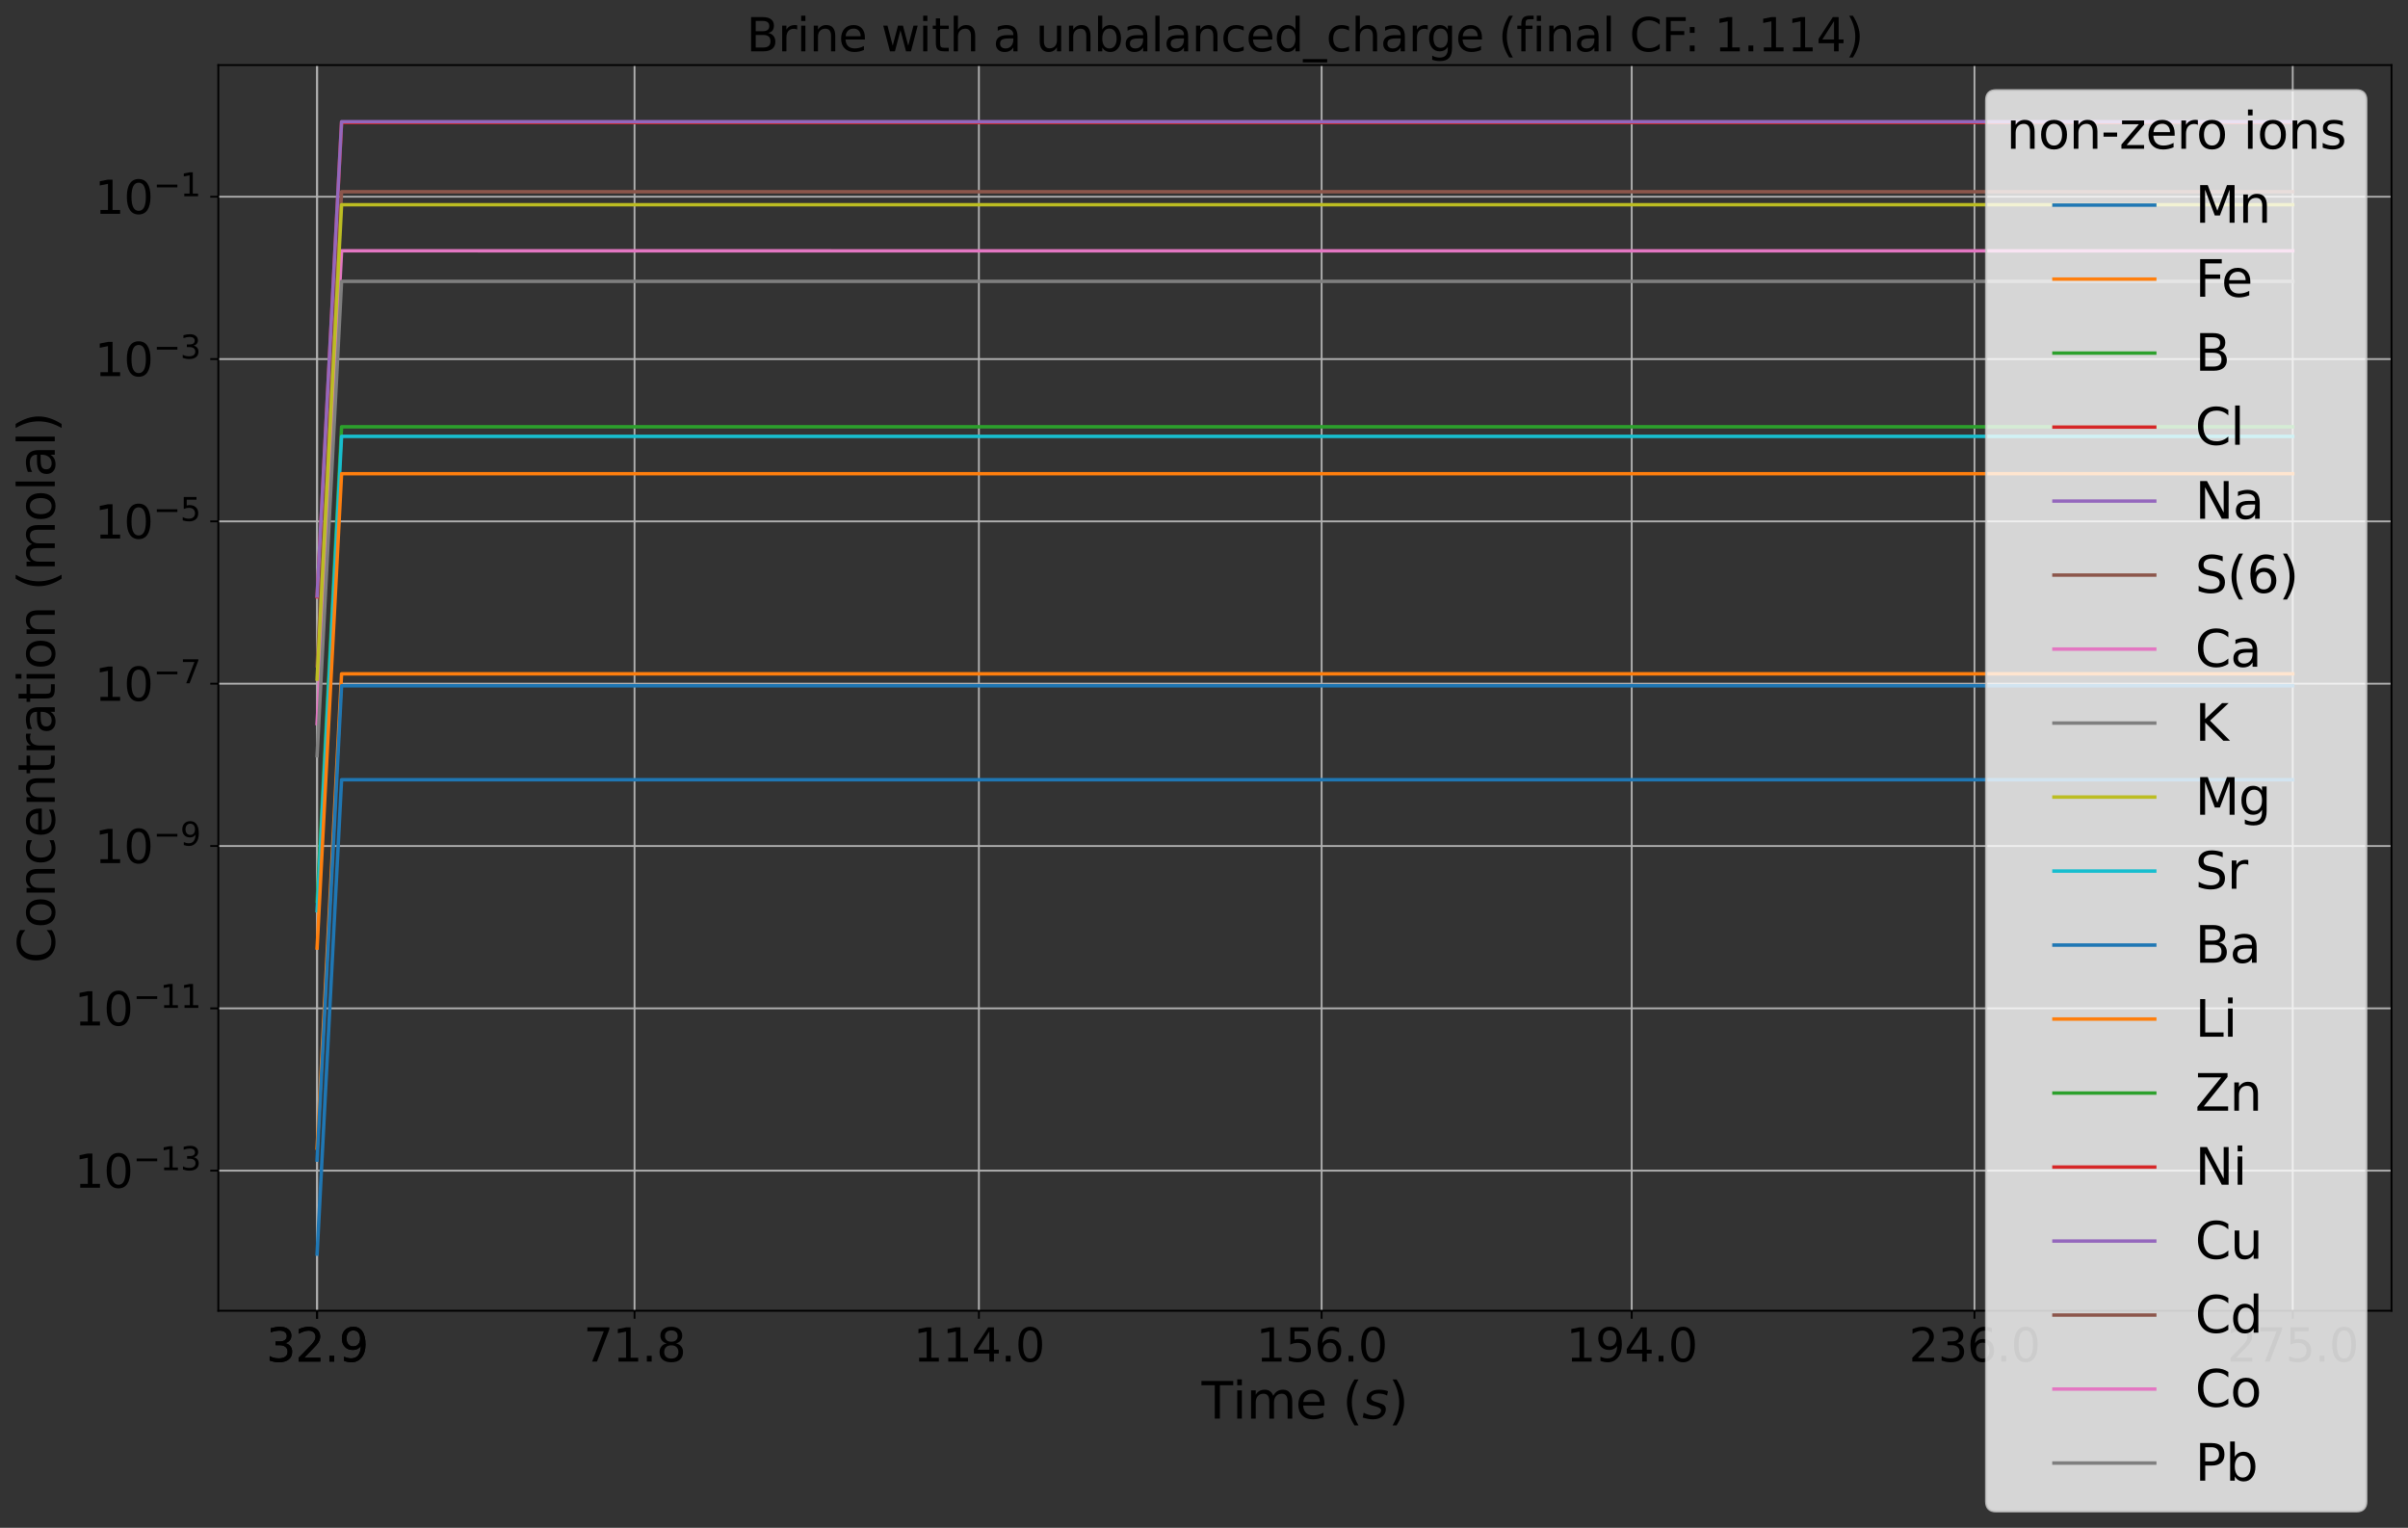 <?xml version="1.0" encoding="utf-8" standalone="no"?>
<!DOCTYPE svg PUBLIC "-//W3C//DTD SVG 1.1//EN"
  "http://www.w3.org/Graphics/SVG/1.1/DTD/svg11.dtd">
<svg xmlns:xlink="http://www.w3.org/1999/xlink" width="1051.092pt" height="666.742pt" viewBox="0 0 1051.092 666.742" xmlns="http://www.w3.org/2000/svg" version="1.1">
 <rect x="0" y="0" width="1051.092" height="666.742" fill="#333333" stroke="none"/>
 <defs>
  <style type="text/css">*{stroke-linejoin: round; stroke-linecap: butt}</style>
 </defs>
 <g id="figure_1">
  <g id="patch_1">
   <path d="M 0 666.742 
L 1051.092 666.742 
L 1051.092 0 
L 0 0 
L 0 666.742 
z
" style="fill: none"/>
  </g>
  <g id="axes_1">
   <g id="patch_2">
    <path d="M 95.292 571.997 
L 1043.892 571.997 
L 1043.892 28.397 
L 95.292 28.397 
L 95.292 571.997 
z
" style="fill: none"/>
   </g>
   <g id="matplotlib.axis_1">
    <g id="xtick_1">
     <g id="line2d_1">
      <path d="M 138.41 571.997 
L 138.41 28.397 
" clip-path="url(#p25f343473f)" style="fill: none; stroke: #b0b0b0; stroke-width: 0.8; stroke-linecap: square"/>
     </g>
     <g id="line2d_2">
      <defs>
       <path id="m4f91cc46c8" d="M 0 0 
L 0 3.5 
" style="stroke: #000000; stroke-width: 0.8"/>
      </defs>
      <g>
       <use xlink:href="#m4f91cc46c8" x="138.41" y="571.997" style="stroke: #000000; stroke-width: 0.8"/>
      </g>
     </g>
     <g id="text_1">
      <!-- 32.9 -->
      <g transform="translate(116.144 594.194)scale(0.2 -0.2)">
       <defs>
        <path id="DejaVuSans-33" d="M 2597 2516 
Q 3050 2419 3304 2112 
Q 3559 1806 3559 1356 
Q 3559 666 3084 287 
Q 2609 -91 1734 -91 
Q 1441 -91 1130 -33 
Q 819 25 488 141 
L 488 750 
Q 750 597 1062 519 
Q 1375 441 1716 441 
Q 2309 441 2620 675 
Q 2931 909 2931 1356 
Q 2931 1769 2642 2001 
Q 2353 2234 1838 2234 
L 1294 2234 
L 1294 2753 
L 1863 2753 
Q 2328 2753 2575 2939 
Q 2822 3125 2822 3475 
Q 2822 3834 2567 4026 
Q 2313 4219 1838 4219 
Q 1578 4219 1281 4162 
Q 984 4106 628 3988 
L 628 4550 
Q 988 4650 1302 4700 
Q 1616 4750 1894 4750 
Q 2613 4750 3031 4423 
Q 3450 4097 3450 3541 
Q 3450 3153 3228 2886 
Q 3006 2619 2597 2516 
z
" transform="scale(0.016)"/>
        <path id="DejaVuSans-32" d="M 1228 531 
L 3431 531 
L 3431 0 
L 469 0 
L 469 531 
Q 828 903 1448 1529 
Q 2069 2156 2228 2338 
Q 2531 2678 2651 2914 
Q 2772 3150 2772 3378 
Q 2772 3750 2511 3984 
Q 2250 4219 1831 4219 
Q 1534 4219 1204 4116 
Q 875 4013 500 3803 
L 500 4441 
Q 881 4594 1212 4672 
Q 1544 4750 1819 4750 
Q 2544 4750 2975 4387 
Q 3406 4025 3406 3419 
Q 3406 3131 3298 2873 
Q 3191 2616 2906 2266 
Q 2828 2175 2409 1742 
Q 1991 1309 1228 531 
z
" transform="scale(0.016)"/>
        <path id="DejaVuSans-2e" d="M 684 794 
L 1344 794 
L 1344 0 
L 684 0 
L 684 794 
z
" transform="scale(0.016)"/>
        <path id="DejaVuSans-39" d="M 703 97 
L 703 672 
Q 941 559 1184 500 
Q 1428 441 1663 441 
Q 2288 441 2617 861 
Q 2947 1281 2994 2138 
Q 2813 1869 2534 1725 
Q 2256 1581 1919 1581 
Q 1219 1581 811 2004 
Q 403 2428 403 3163 
Q 403 3881 828 4315 
Q 1253 4750 1959 4750 
Q 2769 4750 3195 4129 
Q 3622 3509 3622 2328 
Q 3622 1225 3098 567 
Q 2575 -91 1691 -91 
Q 1453 -91 1209 -44 
Q 966 3 703 97 
z
M 1959 2075 
Q 2384 2075 2632 2365 
Q 2881 2656 2881 3163 
Q 2881 3666 2632 3958 
Q 2384 4250 1959 4250 
Q 1534 4250 1286 3958 
Q 1038 3666 1038 3163 
Q 1038 2656 1286 2365 
Q 1534 2075 1959 2075 
z
" transform="scale(0.016)"/>
       </defs>
       <use xlink:href="#DejaVuSans-33"/>
       <use xlink:href="#DejaVuSans-32" x="63.623"/>
       <use xlink:href="#DejaVuSans-2e" x="127.246"/>
       <use xlink:href="#DejaVuSans-39" x="159.033"/>
      </g>
     </g>
    </g>
    <g id="xtick_2">
     <g id="line2d_3">
      <path d="M 138.41 571.997 
L 138.41 28.397 
" clip-path="url(#p25f343473f)" style="fill: none; stroke: #b0b0b0; stroke-width: 0.8; stroke-linecap: square"/>
     </g>
     <g id="line2d_4">
      <g>
       <use xlink:href="#m4f91cc46c8" x="138.41" y="571.997" style="stroke: #000000; stroke-width: 0.8"/>
      </g>
     </g>
     <g id="text_2">
      <!-- 32.9 -->
      <g transform="translate(116.144 594.194)scale(0.2 -0.2)">
       <use xlink:href="#DejaVuSans-33"/>
       <use xlink:href="#DejaVuSans-32" x="63.623"/>
       <use xlink:href="#DejaVuSans-2e" x="127.246"/>
       <use xlink:href="#DejaVuSans-39" x="159.033"/>
      </g>
     </g>
    </g>
    <g id="xtick_3">
     <g id="line2d_5">
      <path d="M 276.972 571.997 
L 276.972 28.397 
" clip-path="url(#p25f343473f)" style="fill: none; stroke: #b0b0b0; stroke-width: 0.8; stroke-linecap: square"/>
     </g>
     <g id="line2d_6">
      <g>
       <use xlink:href="#m4f91cc46c8" x="276.972" y="571.997" style="stroke: #000000; stroke-width: 0.8"/>
      </g>
     </g>
     <g id="text_3">
      <!-- 71.8 -->
      <g transform="translate(254.707 594.194)scale(0.2 -0.2)">
       <defs>
        <path id="DejaVuSans-37" d="M 525 4666 
L 3525 4666 
L 3525 4397 
L 1831 0 
L 1172 0 
L 2766 4134 
L 525 4134 
L 525 4666 
z
" transform="scale(0.016)"/>
        <path id="DejaVuSans-31" d="M 794 531 
L 1825 531 
L 1825 4091 
L 703 3866 
L 703 4441 
L 1819 4666 
L 2450 4666 
L 2450 531 
L 3481 531 
L 3481 0 
L 794 0 
L 794 531 
z
" transform="scale(0.016)"/>
        <path id="DejaVuSans-38" d="M 2034 2216 
Q 1584 2216 1326 1975 
Q 1069 1734 1069 1313 
Q 1069 891 1326 650 
Q 1584 409 2034 409 
Q 2484 409 2743 651 
Q 3003 894 3003 1313 
Q 3003 1734 2745 1975 
Q 2488 2216 2034 2216 
z
M 1403 2484 
Q 997 2584 770 2862 
Q 544 3141 544 3541 
Q 544 4100 942 4425 
Q 1341 4750 2034 4750 
Q 2731 4750 3128 4425 
Q 3525 4100 3525 3541 
Q 3525 3141 3298 2862 
Q 3072 2584 2669 2484 
Q 3125 2378 3379 2068 
Q 3634 1759 3634 1313 
Q 3634 634 3220 271 
Q 2806 -91 2034 -91 
Q 1263 -91 848 271 
Q 434 634 434 1313 
Q 434 1759 690 2068 
Q 947 2378 1403 2484 
z
M 1172 3481 
Q 1172 3119 1398 2916 
Q 1625 2713 2034 2713 
Q 2441 2713 2670 2916 
Q 2900 3119 2900 3481 
Q 2900 3844 2670 4047 
Q 2441 4250 2034 4250 
Q 1625 4250 1398 4047 
Q 1172 3844 1172 3481 
z
" transform="scale(0.016)"/>
       </defs>
       <use xlink:href="#DejaVuSans-37"/>
       <use xlink:href="#DejaVuSans-31" x="63.623"/>
       <use xlink:href="#DejaVuSans-2e" x="127.246"/>
       <use xlink:href="#DejaVuSans-38" x="159.033"/>
      </g>
     </g>
    </g>
    <g id="xtick_4">
     <g id="line2d_7">
      <path d="M 427.289 571.997 
L 427.289 28.397 
" clip-path="url(#p25f343473f)" style="fill: none; stroke: #b0b0b0; stroke-width: 0.8; stroke-linecap: square"/>
     </g>
     <g id="line2d_8">
      <g>
       <use xlink:href="#m4f91cc46c8" x="427.289" y="571.997" style="stroke: #000000; stroke-width: 0.8"/>
      </g>
     </g>
     <g id="text_4">
      <!-- 114.0 -->
      <g transform="translate(398.661 594.194)scale(0.2 -0.2)">
       <defs>
        <path id="DejaVuSans-34" d="M 2419 4116 
L 825 1625 
L 2419 1625 
L 2419 4116 
z
M 2253 4666 
L 3047 4666 
L 3047 1625 
L 3713 1625 
L 3713 1100 
L 3047 1100 
L 3047 0 
L 2419 0 
L 2419 1100 
L 313 1100 
L 313 1709 
L 2253 4666 
z
" transform="scale(0.016)"/>
        <path id="DejaVuSans-30" d="M 2034 4250 
Q 1547 4250 1301 3770 
Q 1056 3291 1056 2328 
Q 1056 1369 1301 889 
Q 1547 409 2034 409 
Q 2525 409 2770 889 
Q 3016 1369 3016 2328 
Q 3016 3291 2770 3770 
Q 2525 4250 2034 4250 
z
M 2034 4750 
Q 2819 4750 3233 4129 
Q 3647 3509 3647 2328 
Q 3647 1150 3233 529 
Q 2819 -91 2034 -91 
Q 1250 -91 836 529 
Q 422 1150 422 2328 
Q 422 3509 836 4129 
Q 1250 4750 2034 4750 
z
" transform="scale(0.016)"/>
       </defs>
       <use xlink:href="#DejaVuSans-31"/>
       <use xlink:href="#DejaVuSans-31" x="63.623"/>
       <use xlink:href="#DejaVuSans-34" x="127.246"/>
       <use xlink:href="#DejaVuSans-2e" x="190.869"/>
       <use xlink:href="#DejaVuSans-30" x="222.656"/>
      </g>
     </g>
    </g>
    <g id="xtick_5">
     <g id="line2d_9">
      <path d="M 576.894 571.997 
L 576.894 28.397 
" clip-path="url(#p25f343473f)" style="fill: none; stroke: #b0b0b0; stroke-width: 0.8; stroke-linecap: square"/>
     </g>
     <g id="line2d_10">
      <g>
       <use xlink:href="#m4f91cc46c8" x="576.894" y="571.997" style="stroke: #000000; stroke-width: 0.8"/>
      </g>
     </g>
     <g id="text_5">
      <!-- 156.0 -->
      <g transform="translate(548.266 594.194)scale(0.2 -0.2)">
       <defs>
        <path id="DejaVuSans-35" d="M 691 4666 
L 3169 4666 
L 3169 4134 
L 1269 4134 
L 1269 2991 
Q 1406 3038 1543 3061 
Q 1681 3084 1819 3084 
Q 2600 3084 3056 2656 
Q 3513 2228 3513 1497 
Q 3513 744 3044 326 
Q 2575 -91 1722 -91 
Q 1428 -91 1123 -41 
Q 819 9 494 109 
L 494 744 
Q 775 591 1075 516 
Q 1375 441 1709 441 
Q 2250 441 2565 725 
Q 2881 1009 2881 1497 
Q 2881 1984 2565 2268 
Q 2250 2553 1709 2553 
Q 1456 2553 1204 2497 
Q 953 2441 691 2322 
L 691 4666 
z
" transform="scale(0.016)"/>
        <path id="DejaVuSans-36" d="M 2113 2584 
Q 1688 2584 1439 2293 
Q 1191 2003 1191 1497 
Q 1191 994 1439 701 
Q 1688 409 2113 409 
Q 2538 409 2786 701 
Q 3034 994 3034 1497 
Q 3034 2003 2786 2293 
Q 2538 2584 2113 2584 
z
M 3366 4563 
L 3366 3988 
Q 3128 4100 2886 4159 
Q 2644 4219 2406 4219 
Q 1781 4219 1451 3797 
Q 1122 3375 1075 2522 
Q 1259 2794 1537 2939 
Q 1816 3084 2150 3084 
Q 2853 3084 3261 2657 
Q 3669 2231 3669 1497 
Q 3669 778 3244 343 
Q 2819 -91 2113 -91 
Q 1303 -91 875 529 
Q 447 1150 447 2328 
Q 447 3434 972 4092 
Q 1497 4750 2381 4750 
Q 2619 4750 2861 4703 
Q 3103 4656 3366 4563 
z
" transform="scale(0.016)"/>
       </defs>
       <use xlink:href="#DejaVuSans-31"/>
       <use xlink:href="#DejaVuSans-35" x="63.623"/>
       <use xlink:href="#DejaVuSans-36" x="127.246"/>
       <use xlink:href="#DejaVuSans-2e" x="190.869"/>
       <use xlink:href="#DejaVuSans-30" x="222.656"/>
      </g>
     </g>
    </g>
    <g id="xtick_6">
     <g id="line2d_11">
      <path d="M 712.251 571.997 
L 712.251 28.397 
" clip-path="url(#p25f343473f)" style="fill: none; stroke: #b0b0b0; stroke-width: 0.8; stroke-linecap: square"/>
     </g>
     <g id="line2d_12">
      <g>
       <use xlink:href="#m4f91cc46c8" x="712.251" y="571.997" style="stroke: #000000; stroke-width: 0.8"/>
      </g>
     </g>
     <g id="text_6">
      <!-- 194.0 -->
      <g transform="translate(683.622 594.194)scale(0.2 -0.2)">
       <use xlink:href="#DejaVuSans-31"/>
       <use xlink:href="#DejaVuSans-39" x="63.623"/>
       <use xlink:href="#DejaVuSans-34" x="127.246"/>
       <use xlink:href="#DejaVuSans-2e" x="190.869"/>
       <use xlink:href="#DejaVuSans-30" x="222.656"/>
      </g>
     </g>
    </g>
    <g id="xtick_7">
     <g id="line2d_13">
      <path d="M 861.855 571.997 
L 861.855 28.397 
" clip-path="url(#p25f343473f)" style="fill: none; stroke: #b0b0b0; stroke-width: 0.8; stroke-linecap: square"/>
     </g>
     <g id="line2d_14">
      <g>
       <use xlink:href="#m4f91cc46c8" x="861.855" y="571.997" style="stroke: #000000; stroke-width: 0.8"/>
      </g>
     </g>
     <g id="text_7">
      <!-- 236.0 -->
      <g transform="translate(833.227 594.194)scale(0.2 -0.2)">
       <use xlink:href="#DejaVuSans-32"/>
       <use xlink:href="#DejaVuSans-33" x="63.623"/>
       <use xlink:href="#DejaVuSans-36" x="127.246"/>
       <use xlink:href="#DejaVuSans-2e" x="190.869"/>
       <use xlink:href="#DejaVuSans-30" x="222.656"/>
      </g>
     </g>
    </g>
    <g id="xtick_8">
     <g id="line2d_15">
      <path d="M 1000.774 571.997 
L 1000.774 28.397 
" clip-path="url(#p25f343473f)" style="fill: none; stroke: #b0b0b0; stroke-width: 0.8; stroke-linecap: square"/>
     </g>
     <g id="line2d_16">
      <g>
       <use xlink:href="#m4f91cc46c8" x="1000.774" y="571.997" style="stroke: #000000; stroke-width: 0.8"/>
      </g>
     </g>
     <g id="text_8">
      <!-- 275.0 -->
      <g transform="translate(972.146 594.194)scale(0.2 -0.2)">
       <use xlink:href="#DejaVuSans-32"/>
       <use xlink:href="#DejaVuSans-37" x="63.623"/>
       <use xlink:href="#DejaVuSans-35" x="127.246"/>
       <use xlink:href="#DejaVuSans-2e" x="190.869"/>
       <use xlink:href="#DejaVuSans-30" x="222.656"/>
      </g>
     </g>
    </g>
    <g id="text_9">
     <!-- Time ($s$) -->
     <g transform="translate(524.492 619.07)scale(0.22 -0.22)">
      <defs>
       <path id="DejaVuSans-54" d="M -19 4666 
L 3928 4666 
L 3928 4134 
L 2272 4134 
L 2272 0 
L 1638 0 
L 1638 4134 
L -19 4134 
L -19 4666 
z
" transform="scale(0.016)"/>
       <path id="DejaVuSans-69" d="M 603 3500 
L 1178 3500 
L 1178 0 
L 603 0 
L 603 3500 
z
M 603 4863 
L 1178 4863 
L 1178 4134 
L 603 4134 
L 603 4863 
z
" transform="scale(0.016)"/>
       <path id="DejaVuSans-6d" d="M 3328 2828 
Q 3544 3216 3844 3400 
Q 4144 3584 4550 3584 
Q 5097 3584 5394 3201 
Q 5691 2819 5691 2113 
L 5691 0 
L 5113 0 
L 5113 2094 
Q 5113 2597 4934 2840 
Q 4756 3084 4391 3084 
Q 3944 3084 3684 2787 
Q 3425 2491 3425 1978 
L 3425 0 
L 2847 0 
L 2847 2094 
Q 2847 2600 2669 2842 
Q 2491 3084 2119 3084 
Q 1678 3084 1418 2786 
Q 1159 2488 1159 1978 
L 1159 0 
L 581 0 
L 581 3500 
L 1159 3500 
L 1159 2956 
Q 1356 3278 1631 3431 
Q 1906 3584 2284 3584 
Q 2666 3584 2933 3390 
Q 3200 3197 3328 2828 
z
" transform="scale(0.016)"/>
       <path id="DejaVuSans-65" d="M 3597 1894 
L 3597 1613 
L 953 1613 
Q 991 1019 1311 708 
Q 1631 397 2203 397 
Q 2534 397 2845 478 
Q 3156 559 3463 722 
L 3463 178 
Q 3153 47 2828 -22 
Q 2503 -91 2169 -91 
Q 1331 -91 842 396 
Q 353 884 353 1716 
Q 353 2575 817 3079 
Q 1281 3584 2069 3584 
Q 2775 3584 3186 3129 
Q 3597 2675 3597 1894 
z
M 3022 2063 
Q 3016 2534 2758 2815 
Q 2500 3097 2075 3097 
Q 1594 3097 1305 2825 
Q 1016 2553 972 2059 
L 3022 2063 
z
" transform="scale(0.016)"/>
       <path id="DejaVuSans-20" transform="scale(0.016)"/>
       <path id="DejaVuSans-28" d="M 1984 4856 
Q 1566 4138 1362 3434 
Q 1159 2731 1159 2009 
Q 1159 1288 1364 580 
Q 1569 -128 1984 -844 
L 1484 -844 
Q 1016 -109 783 600 
Q 550 1309 550 2009 
Q 550 2706 781 3412 
Q 1013 4119 1484 4856 
L 1984 4856 
z
" transform="scale(0.016)"/>
       <path id="DejaVuSans-Oblique-73" d="M 3200 3397 
L 3091 2853 
Q 2863 2978 2609 3040 
Q 2356 3103 2088 3103 
Q 1634 3103 1373 2948 
Q 1113 2794 1113 2528 
Q 1113 2219 1719 2053 
Q 1766 2041 1788 2034 
L 1972 1978 
Q 2547 1819 2739 1644 
Q 2931 1469 2931 1166 
Q 2931 609 2489 259 
Q 2047 -91 1331 -91 
Q 1053 -91 747 -37 
Q 441 16 72 128 
L 184 722 
Q 500 559 806 475 
Q 1113 391 1394 391 
Q 1816 391 2080 572 
Q 2344 753 2344 1031 
Q 2344 1331 1650 1516 
L 1591 1531 
L 1394 1581 
Q 956 1697 753 1886 
Q 550 2075 550 2369 
Q 550 2928 970 3256 
Q 1391 3584 2113 3584 
Q 2397 3584 2667 3537 
Q 2938 3491 3200 3397 
z
" transform="scale(0.016)"/>
       <path id="DejaVuSans-29" d="M 513 4856 
L 1013 4856 
Q 1481 4119 1714 3412 
Q 1947 2706 1947 2009 
Q 1947 1309 1714 600 
Q 1481 -109 1013 -844 
L 513 -844 
Q 928 -128 1133 580 
Q 1338 1288 1338 2009 
Q 1338 2731 1133 3434 
Q 928 4138 513 4856 
z
" transform="scale(0.016)"/>
      </defs>
      <use xlink:href="#DejaVuSans-54" transform="translate(0 0.016)"/>
      <use xlink:href="#DejaVuSans-69" transform="translate(61.084 0.016)"/>
      <use xlink:href="#DejaVuSans-6d" transform="translate(88.867 0.016)"/>
      <use xlink:href="#DejaVuSans-65" transform="translate(186.279 0.016)"/>
      <use xlink:href="#DejaVuSans-20" transform="translate(247.803 0.016)"/>
      <use xlink:href="#DejaVuSans-28" transform="translate(279.59 0.016)"/>
      <use xlink:href="#DejaVuSans-Oblique-73" transform="translate(318.604 0.016)"/>
      <use xlink:href="#DejaVuSans-29" transform="translate(370.703 0.016)"/>
     </g>
    </g>
   </g>
   <g id="matplotlib.axis_2">
    <g id="ytick_1">
     <g id="line2d_17">
      <path d="M 95.292 510.875 
L 1043.892 510.875 
" clip-path="url(#p25f343473f)" style="fill: none; stroke: #b0b0b0; stroke-width: 0.8; stroke-linecap: square"/>
     </g>
     <g id="line2d_18">
      <defs>
       <path id="m3d6822dcc0" d="M 0 0 
L -3.5 0 
" style="stroke: #000000; stroke-width: 0.8"/>
      </defs>
      <g>
       <use xlink:href="#m3d6822dcc0" x="95.292" y="510.875" style="stroke: #000000; stroke-width: 0.8"/>
      </g>
     </g>
     <g id="text_10">
      <!-- $\mathdefault{10^{-13}}$ -->
      <g transform="translate(32.492 518.474)scale(0.2 -0.2)">
       <defs>
        <path id="DejaVuSans-2212" d="M 678 2272 
L 4684 2272 
L 4684 1741 
L 678 1741 
L 678 2272 
z
" transform="scale(0.016)"/>
       </defs>
       <use xlink:href="#DejaVuSans-31" transform="translate(0 0.766)"/>
       <use xlink:href="#DejaVuSans-30" transform="translate(63.623 0.766)"/>
       <use xlink:href="#DejaVuSans-2212" transform="translate(128.203 39.047)scale(0.7)"/>
       <use xlink:href="#DejaVuSans-31" transform="translate(186.855 39.047)scale(0.7)"/>
       <use xlink:href="#DejaVuSans-33" transform="translate(231.392 39.047)scale(0.7)"/>
      </g>
     </g>
    </g>
    <g id="ytick_2">
     <g id="line2d_19">
      <path d="M 95.292 440.038 
L 1043.892 440.038 
" clip-path="url(#p25f343473f)" style="fill: none; stroke: #b0b0b0; stroke-width: 0.8; stroke-linecap: square"/>
     </g>
     <g id="line2d_20">
      <g>
       <use xlink:href="#m3d6822dcc0" x="95.292" y="440.038" style="stroke: #000000; stroke-width: 0.8"/>
      </g>
     </g>
     <g id="text_11">
      <!-- $\mathdefault{10^{-11}}$ -->
      <g transform="translate(32.492 447.637)scale(0.2 -0.2)">
       <use xlink:href="#DejaVuSans-31" transform="translate(0 0.684)"/>
       <use xlink:href="#DejaVuSans-30" transform="translate(63.623 0.684)"/>
       <use xlink:href="#DejaVuSans-2212" transform="translate(128.203 38.966)scale(0.7)"/>
       <use xlink:href="#DejaVuSans-31" transform="translate(186.855 38.966)scale(0.7)"/>
       <use xlink:href="#DejaVuSans-31" transform="translate(231.392 38.966)scale(0.7)"/>
      </g>
     </g>
    </g>
    <g id="ytick_3">
     <g id="line2d_21">
      <path d="M 95.292 369.201 
L 1043.892 369.201 
" clip-path="url(#p25f343473f)" style="fill: none; stroke: #b0b0b0; stroke-width: 0.8; stroke-linecap: square"/>
     </g>
     <g id="line2d_22">
      <g>
       <use xlink:href="#m3d6822dcc0" x="95.292" y="369.201" style="stroke: #000000; stroke-width: 0.8"/>
      </g>
     </g>
     <g id="text_12">
      <!-- $\mathdefault{10^{-9}}$ -->
      <g transform="translate(41.292 376.8)scale(0.2 -0.2)">
       <use xlink:href="#DejaVuSans-31" transform="translate(0 0.766)"/>
       <use xlink:href="#DejaVuSans-30" transform="translate(63.623 0.766)"/>
       <use xlink:href="#DejaVuSans-2212" transform="translate(128.203 39.047)scale(0.7)"/>
       <use xlink:href="#DejaVuSans-39" transform="translate(186.855 39.047)scale(0.7)"/>
      </g>
     </g>
    </g>
    <g id="ytick_4">
     <g id="line2d_23">
      <path d="M 95.292 298.364 
L 1043.892 298.364 
" clip-path="url(#p25f343473f)" style="fill: none; stroke: #b0b0b0; stroke-width: 0.8; stroke-linecap: square"/>
     </g>
     <g id="line2d_24">
      <g>
       <use xlink:href="#m3d6822dcc0" x="95.292" y="298.364" style="stroke: #000000; stroke-width: 0.8"/>
      </g>
     </g>
     <g id="text_13">
      <!-- $\mathdefault{10^{-7}}$ -->
      <g transform="translate(41.292 305.963)scale(0.2 -0.2)">
       <use xlink:href="#DejaVuSans-31" transform="translate(0 0.684)"/>
       <use xlink:href="#DejaVuSans-30" transform="translate(63.623 0.684)"/>
       <use xlink:href="#DejaVuSans-2212" transform="translate(128.203 38.966)scale(0.7)"/>
       <use xlink:href="#DejaVuSans-37" transform="translate(186.855 38.966)scale(0.7)"/>
      </g>
     </g>
    </g>
    <g id="ytick_5">
     <g id="line2d_25">
      <path d="M 95.292 227.528 
L 1043.892 227.528 
" clip-path="url(#p25f343473f)" style="fill: none; stroke: #b0b0b0; stroke-width: 0.8; stroke-linecap: square"/>
     </g>
     <g id="line2d_26">
      <g>
       <use xlink:href="#m3d6822dcc0" x="95.292" y="227.528" style="stroke: #000000; stroke-width: 0.8"/>
      </g>
     </g>
     <g id="text_14">
      <!-- $\mathdefault{10^{-5}}$ -->
      <g transform="translate(41.292 235.126)scale(0.2 -0.2)">
       <use xlink:href="#DejaVuSans-31" transform="translate(0 0.684)"/>
       <use xlink:href="#DejaVuSans-30" transform="translate(63.623 0.684)"/>
       <use xlink:href="#DejaVuSans-2212" transform="translate(128.203 38.966)scale(0.7)"/>
       <use xlink:href="#DejaVuSans-35" transform="translate(186.855 38.966)scale(0.7)"/>
      </g>
     </g>
    </g>
    <g id="ytick_6">
     <g id="line2d_27">
      <path d="M 95.292 156.691 
L 1043.892 156.691 
" clip-path="url(#p25f343473f)" style="fill: none; stroke: #b0b0b0; stroke-width: 0.8; stroke-linecap: square"/>
     </g>
     <g id="line2d_28">
      <g>
       <use xlink:href="#m3d6822dcc0" x="95.292" y="156.691" style="stroke: #000000; stroke-width: 0.8"/>
      </g>
     </g>
     <g id="text_15">
      <!-- $\mathdefault{10^{-3}}$ -->
      <g transform="translate(41.292 164.289)scale(0.2 -0.2)">
       <use xlink:href="#DejaVuSans-31" transform="translate(0 0.766)"/>
       <use xlink:href="#DejaVuSans-30" transform="translate(63.623 0.766)"/>
       <use xlink:href="#DejaVuSans-2212" transform="translate(128.203 39.047)scale(0.7)"/>
       <use xlink:href="#DejaVuSans-33" transform="translate(186.855 39.047)scale(0.7)"/>
      </g>
     </g>
    </g>
    <g id="ytick_7">
     <g id="line2d_29">
      <path d="M 95.292 85.854 
L 1043.892 85.854 
" clip-path="url(#p25f343473f)" style="fill: none; stroke: #b0b0b0; stroke-width: 0.8; stroke-linecap: square"/>
     </g>
     <g id="line2d_30">
      <g>
       <use xlink:href="#m3d6822dcc0" x="95.292" y="85.854" style="stroke: #000000; stroke-width: 0.8"/>
      </g>
     </g>
     <g id="text_16">
      <!-- $\mathdefault{10^{-1}}$ -->
      <g transform="translate(41.292 93.452)scale(0.2 -0.2)">
       <use xlink:href="#DejaVuSans-31" transform="translate(0 0.684)"/>
       <use xlink:href="#DejaVuSans-30" transform="translate(63.623 0.684)"/>
       <use xlink:href="#DejaVuSans-2212" transform="translate(128.203 38.966)scale(0.7)"/>
       <use xlink:href="#DejaVuSans-31" transform="translate(186.855 38.966)scale(0.7)"/>
      </g>
     </g>
    </g>
    <g id="text_17">
     <!-- Concentration (molal) -->
     <g transform="translate(23.917 420.391)rotate(-90)scale(0.22 -0.22)">
      <defs>
       <path id="DejaVuSans-43" d="M 4122 4306 
L 4122 3641 
Q 3803 3938 3442 4084 
Q 3081 4231 2675 4231 
Q 1875 4231 1450 3742 
Q 1025 3253 1025 2328 
Q 1025 1406 1450 917 
Q 1875 428 2675 428 
Q 3081 428 3442 575 
Q 3803 722 4122 1019 
L 4122 359 
Q 3791 134 3420 21 
Q 3050 -91 2638 -91 
Q 1578 -91 968 557 
Q 359 1206 359 2328 
Q 359 3453 968 4101 
Q 1578 4750 2638 4750 
Q 3056 4750 3426 4639 
Q 3797 4528 4122 4306 
z
" transform="scale(0.016)"/>
       <path id="DejaVuSans-6f" d="M 1959 3097 
Q 1497 3097 1228 2736 
Q 959 2375 959 1747 
Q 959 1119 1226 758 
Q 1494 397 1959 397 
Q 2419 397 2687 759 
Q 2956 1122 2956 1747 
Q 2956 2369 2687 2733 
Q 2419 3097 1959 3097 
z
M 1959 3584 
Q 2709 3584 3137 3096 
Q 3566 2609 3566 1747 
Q 3566 888 3137 398 
Q 2709 -91 1959 -91 
Q 1206 -91 779 398 
Q 353 888 353 1747 
Q 353 2609 779 3096 
Q 1206 3584 1959 3584 
z
" transform="scale(0.016)"/>
       <path id="DejaVuSans-6e" d="M 3513 2113 
L 3513 0 
L 2938 0 
L 2938 2094 
Q 2938 2591 2744 2837 
Q 2550 3084 2163 3084 
Q 1697 3084 1428 2787 
Q 1159 2491 1159 1978 
L 1159 0 
L 581 0 
L 581 3500 
L 1159 3500 
L 1159 2956 
Q 1366 3272 1645 3428 
Q 1925 3584 2291 3584 
Q 2894 3584 3203 3211 
Q 3513 2838 3513 2113 
z
" transform="scale(0.016)"/>
       <path id="DejaVuSans-63" d="M 3122 3366 
L 3122 2828 
Q 2878 2963 2633 3030 
Q 2388 3097 2138 3097 
Q 1578 3097 1268 2742 
Q 959 2388 959 1747 
Q 959 1106 1268 751 
Q 1578 397 2138 397 
Q 2388 397 2633 464 
Q 2878 531 3122 666 
L 3122 134 
Q 2881 22 2623 -34 
Q 2366 -91 2075 -91 
Q 1284 -91 818 406 
Q 353 903 353 1747 
Q 353 2603 823 3093 
Q 1294 3584 2113 3584 
Q 2378 3584 2631 3529 
Q 2884 3475 3122 3366 
z
" transform="scale(0.016)"/>
       <path id="DejaVuSans-74" d="M 1172 4494 
L 1172 3500 
L 2356 3500 
L 2356 3053 
L 1172 3053 
L 1172 1153 
Q 1172 725 1289 603 
Q 1406 481 1766 481 
L 2356 481 
L 2356 0 
L 1766 0 
Q 1100 0 847 248 
Q 594 497 594 1153 
L 594 3053 
L 172 3053 
L 172 3500 
L 594 3500 
L 594 4494 
L 1172 4494 
z
" transform="scale(0.016)"/>
       <path id="DejaVuSans-72" d="M 2631 2963 
Q 2534 3019 2420 3045 
Q 2306 3072 2169 3072 
Q 1681 3072 1420 2755 
Q 1159 2438 1159 1844 
L 1159 0 
L 581 0 
L 581 3500 
L 1159 3500 
L 1159 2956 
Q 1341 3275 1631 3429 
Q 1922 3584 2338 3584 
Q 2397 3584 2469 3576 
Q 2541 3569 2628 3553 
L 2631 2963 
z
" transform="scale(0.016)"/>
       <path id="DejaVuSans-61" d="M 2194 1759 
Q 1497 1759 1228 1600 
Q 959 1441 959 1056 
Q 959 750 1161 570 
Q 1363 391 1709 391 
Q 2188 391 2477 730 
Q 2766 1069 2766 1631 
L 2766 1759 
L 2194 1759 
z
M 3341 1997 
L 3341 0 
L 2766 0 
L 2766 531 
Q 2569 213 2275 61 
Q 1981 -91 1556 -91 
Q 1019 -91 701 211 
Q 384 513 384 1019 
Q 384 1609 779 1909 
Q 1175 2209 1959 2209 
L 2766 2209 
L 2766 2266 
Q 2766 2663 2505 2880 
Q 2244 3097 1772 3097 
Q 1472 3097 1187 3025 
Q 903 2953 641 2809 
L 641 3341 
Q 956 3463 1253 3523 
Q 1550 3584 1831 3584 
Q 2591 3584 2966 3190 
Q 3341 2797 3341 1997 
z
" transform="scale(0.016)"/>
       <path id="DejaVuSans-6c" d="M 603 4863 
L 1178 4863 
L 1178 0 
L 603 0 
L 603 4863 
z
" transform="scale(0.016)"/>
      </defs>
      <use xlink:href="#DejaVuSans-43"/>
      <use xlink:href="#DejaVuSans-6f" x="69.824"/>
      <use xlink:href="#DejaVuSans-6e" x="131.006"/>
      <use xlink:href="#DejaVuSans-63" x="194.385"/>
      <use xlink:href="#DejaVuSans-65" x="249.365"/>
      <use xlink:href="#DejaVuSans-6e" x="310.889"/>
      <use xlink:href="#DejaVuSans-74" x="374.268"/>
      <use xlink:href="#DejaVuSans-72" x="413.477"/>
      <use xlink:href="#DejaVuSans-61" x="454.59"/>
      <use xlink:href="#DejaVuSans-74" x="515.869"/>
      <use xlink:href="#DejaVuSans-69" x="555.078"/>
      <use xlink:href="#DejaVuSans-6f" x="582.861"/>
      <use xlink:href="#DejaVuSans-6e" x="644.043"/>
      <use xlink:href="#DejaVuSans-20" x="707.422"/>
      <use xlink:href="#DejaVuSans-28" x="739.209"/>
      <use xlink:href="#DejaVuSans-6d" x="778.223"/>
      <use xlink:href="#DejaVuSans-6f" x="875.635"/>
      <use xlink:href="#DejaVuSans-6c" x="936.816"/>
      <use xlink:href="#DejaVuSans-61" x="964.6"/>
      <use xlink:href="#DejaVuSans-6c" x="1025.879"/>
      <use xlink:href="#DejaVuSans-29" x="1053.662"/>
     </g>
    </g>
   </g>
   <g id="line2d_31">
    <path d="M 138.41 547.288 
L 149.096 340.276 
L 159.782 340.276 
L 170.468 340.276 
L 181.154 340.276 
L 191.84 340.276 
L 202.17 340.276 
L 212.856 340.276 
L 223.542 340.276 
L 234.228 340.276 
L 244.914 340.276 
L 255.6 340.276 
L 266.286 340.276 
L 276.972 340.276 
L 287.658 340.276 
L 298.344 340.276 
L 309.031 340.276 
L 319.717 340.276 
L 330.046 340.276 
L 340.732 340.276 
L 351.419 340.276 
L 362.105 340.276 
L 372.791 340.276 
L 384.545 340.276 
L 395.231 340.276 
L 405.917 340.276 
L 416.603 340.276 
L 427.289 340.276 
L 437.975 340.276 
L 448.661 340.276 
L 459.348 340.276 
L 470.034 340.276 
L 480.72 340.276 
L 491.406 340.276 
L 502.092 340.276 
L 512.778 340.276 
L 523.464 340.276 
L 534.15 340.276 
L 544.836 340.276 
L 555.522 340.276 
L 566.208 340.276 
L 576.894 340.276 
L 587.58 340.276 
L 598.266 340.276 
L 608.952 340.276 
L 619.638 340.276 
L 626.762 340.276 
L 637.448 340.276 
L 648.134 340.276 
L 658.82 340.276 
L 669.506 340.276 
L 680.192 340.276 
L 690.878 340.276 
L 701.565 340.276 
L 712.251 340.276 
L 722.937 340.276 
L 733.623 340.276 
L 744.309 340.276 
L 754.995 340.276 
L 765.681 340.276 
L 776.367 340.276 
L 787.053 340.276 
L 797.739 340.276 
L 808.425 340.276 
L 819.111 340.276 
L 829.797 340.276 
L 840.483 340.276 
L 851.169 340.276 
L 861.855 340.276 
L 872.541 340.276 
L 883.227 340.276 
L 893.913 340.276 
L 904.599 340.276 
L 915.285 340.276 
L 925.971 340.276 
L 936.657 340.276 
L 947.343 340.276 
L 958.03 340.276 
L 968.716 340.276 
L 979.402 340.276 
L 990.088 340.276 
L 1000.774 340.276 
" clip-path="url(#p25f343473f)" style="fill: none; stroke: #1f77b4; stroke-width: 1.5; stroke-linecap: square"/>
   </g>
   <g id="line2d_32">
    <path d="M 138.41 501.06 
L 149.096 294.048 
L 159.782 294.048 
L 170.468 294.048 
L 181.154 294.048 
L 191.84 294.048 
L 202.17 294.048 
L 212.856 294.048 
L 223.542 294.048 
L 234.228 294.048 
L 244.914 294.048 
L 255.6 294.048 
L 266.286 294.048 
L 276.972 294.048 
L 287.658 294.048 
L 298.344 294.048 
L 309.031 294.048 
L 319.717 294.048 
L 330.046 294.048 
L 340.732 294.048 
L 351.419 294.048 
L 362.105 294.048 
L 372.791 294.048 
L 384.545 294.048 
L 395.231 294.048 
L 405.917 294.048 
L 416.603 294.048 
L 427.289 294.048 
L 437.975 294.048 
L 448.661 294.048 
L 459.348 294.048 
L 470.034 294.048 
L 480.72 294.048 
L 491.406 294.048 
L 502.092 294.048 
L 512.778 294.048 
L 523.464 294.048 
L 534.15 294.048 
L 544.836 294.048 
L 555.522 294.048 
L 566.208 294.048 
L 576.894 294.048 
L 587.58 294.048 
L 598.266 294.048 
L 608.952 294.048 
L 619.638 294.048 
L 626.762 294.048 
L 637.448 294.048 
L 648.134 294.048 
L 658.82 294.048 
L 669.506 294.048 
L 680.192 294.048 
L 690.878 294.048 
L 701.565 294.048 
L 712.251 294.048 
L 722.937 294.048 
L 733.623 294.048 
L 744.309 294.048 
L 754.995 294.048 
L 765.681 294.048 
L 776.367 294.048 
L 787.053 294.048 
L 797.739 294.048 
L 808.425 294.048 
L 819.111 294.048 
L 829.797 294.048 
L 840.483 294.048 
L 851.169 294.048 
L 861.855 294.048 
L 872.541 294.048 
L 883.227 294.048 
L 893.913 294.048 
L 904.599 294.048 
L 915.285 294.048 
L 925.971 294.048 
L 936.657 294.048 
L 947.343 294.048 
L 958.03 294.048 
L 968.716 294.048 
L 979.402 294.048 
L 990.088 294.048 
L 1000.774 294.048 
" clip-path="url(#p25f343473f)" style="fill: none; stroke: #ff7f0e; stroke-width: 1.5; stroke-linecap: square"/>
   </g>
   <g id="line2d_33">
    <path d="M 138.41 393.263 
L 149.096 186.251 
L 159.782 186.251 
L 170.468 186.251 
L 181.154 186.251 
L 191.84 186.251 
L 202.17 186.251 
L 212.856 186.251 
L 223.542 186.251 
L 234.228 186.251 
L 244.914 186.251 
L 255.6 186.251 
L 266.286 186.251 
L 276.972 186.251 
L 287.658 186.251 
L 298.344 186.251 
L 309.031 186.251 
L 319.717 186.251 
L 330.046 186.251 
L 340.732 186.251 
L 351.419 186.251 
L 362.105 186.251 
L 372.791 186.251 
L 384.545 186.251 
L 395.231 186.251 
L 405.917 186.251 
L 416.603 186.251 
L 427.289 186.251 
L 437.975 186.251 
L 448.661 186.251 
L 459.348 186.251 
L 470.034 186.251 
L 480.72 186.251 
L 491.406 186.251 
L 502.092 186.251 
L 512.778 186.251 
L 523.464 186.251 
L 534.15 186.251 
L 544.836 186.251 
L 555.522 186.251 
L 566.208 186.251 
L 576.894 186.251 
L 587.58 186.251 
L 598.266 186.251 
L 608.952 186.251 
L 619.638 186.251 
L 626.762 186.251 
L 637.448 186.251 
L 648.134 186.251 
L 658.82 186.251 
L 669.506 186.251 
L 680.192 186.251 
L 690.878 186.251 
L 701.565 186.251 
L 712.251 186.251 
L 722.937 186.251 
L 733.623 186.251 
L 744.309 186.251 
L 754.995 186.251 
L 765.681 186.251 
L 776.367 186.251 
L 787.053 186.251 
L 797.739 186.251 
L 808.425 186.251 
L 819.111 186.251 
L 829.797 186.251 
L 840.483 186.251 
L 851.169 186.251 
L 861.855 186.251 
L 872.541 186.251 
L 883.227 186.251 
L 893.913 186.251 
L 904.599 186.251 
L 915.285 186.251 
L 925.971 186.251 
L 936.657 186.251 
L 947.343 186.251 
L 958.03 186.251 
L 968.716 186.251 
L 979.402 186.251 
L 990.088 186.251 
L 1000.774 186.251 
" clip-path="url(#p25f343473f)" style="fill: none; stroke: #2ca02c; stroke-width: 1.5; stroke-linecap: square"/>
   </g>
   <g id="line2d_34">
    <path d="M 138.41 260.463 
L 149.096 53.451 
L 159.782 53.451 
L 170.468 53.451 
L 181.154 53.451 
L 191.84 53.451 
L 202.17 53.451 
L 212.856 53.451 
L 223.542 53.451 
L 234.228 53.451 
L 244.914 53.451 
L 255.6 53.451 
L 266.286 53.451 
L 276.972 53.451 
L 287.658 53.451 
L 298.344 53.451 
L 309.031 53.451 
L 319.717 53.451 
L 330.046 53.451 
L 340.732 53.451 
L 351.419 53.451 
L 362.105 53.451 
L 372.791 53.451 
L 384.545 53.451 
L 395.231 53.451 
L 405.917 53.451 
L 416.603 53.451 
L 427.289 53.451 
L 437.975 53.451 
L 448.661 53.451 
L 459.348 53.451 
L 470.034 53.451 
L 480.72 53.451 
L 491.406 53.451 
L 502.092 53.451 
L 512.778 53.451 
L 523.464 53.451 
L 534.15 53.451 
L 544.836 53.451 
L 555.522 53.451 
L 566.208 53.451 
L 576.894 53.451 
L 587.58 53.451 
L 598.266 53.451 
L 608.952 53.451 
L 619.638 53.451 
L 626.762 53.451 
L 637.448 53.451 
L 648.134 53.451 
L 658.82 53.451 
L 669.506 53.451 
L 680.192 53.451 
L 690.878 53.451 
L 701.565 53.451 
L 712.251 53.451 
L 722.937 53.451 
L 733.623 53.451 
L 744.309 53.451 
L 754.995 53.451 
L 765.681 53.451 
L 776.367 53.451 
L 787.053 53.451 
L 797.739 53.451 
L 808.425 53.451 
L 819.111 53.451 
L 829.797 53.451 
L 840.483 53.451 
L 851.169 53.451 
L 861.855 53.451 
L 872.541 53.451 
L 883.227 53.451 
L 893.913 53.451 
L 904.599 53.451 
L 915.285 53.451 
L 925.971 53.451 
L 936.657 53.451 
L 947.343 53.451 
L 958.03 53.451 
L 968.716 53.451 
L 979.402 53.451 
L 990.088 53.451 
L 1000.774 53.451 
" clip-path="url(#p25f343473f)" style="fill: none; stroke: #d62728; stroke-width: 1.5; stroke-linecap: square"/>
   </g>
   <g id="line2d_35">
    <path d="M 138.41 260.118 
L 149.096 53.106 
L 159.782 53.106 
L 170.468 53.106 
L 181.154 53.106 
L 191.84 53.106 
L 202.17 53.106 
L 212.856 53.106 
L 223.542 53.106 
L 234.228 53.106 
L 244.914 53.106 
L 255.6 53.106 
L 266.286 53.106 
L 276.972 53.106 
L 287.658 53.106 
L 298.344 53.106 
L 309.031 53.106 
L 319.717 53.106 
L 330.046 53.106 
L 340.732 53.106 
L 351.419 53.106 
L 362.105 53.106 
L 372.791 53.106 
L 384.545 53.106 
L 395.231 53.106 
L 405.917 53.106 
L 416.603 53.106 
L 427.289 53.106 
L 437.975 53.106 
L 448.661 53.106 
L 459.348 53.106 
L 470.034 53.106 
L 480.72 53.106 
L 491.406 53.106 
L 502.092 53.106 
L 512.778 53.106 
L 523.464 53.106 
L 534.15 53.106 
L 544.836 53.106 
L 555.522 53.106 
L 566.208 53.106 
L 576.894 53.106 
L 587.58 53.106 
L 598.266 53.106 
L 608.952 53.106 
L 619.638 53.106 
L 626.762 53.106 
L 637.448 53.106 
L 648.134 53.106 
L 658.82 53.106 
L 669.506 53.106 
L 680.192 53.106 
L 690.878 53.106 
L 701.565 53.106 
L 712.251 53.106 
L 722.937 53.106 
L 733.623 53.106 
L 744.309 53.106 
L 754.995 53.106 
L 765.681 53.106 
L 776.367 53.106 
L 787.053 53.106 
L 797.739 53.106 
L 808.425 53.106 
L 819.111 53.106 
L 829.797 53.106 
L 840.483 53.106 
L 851.169 53.106 
L 861.855 53.106 
L 872.541 53.106 
L 883.227 53.106 
L 893.913 53.106 
L 904.599 53.106 
L 915.285 53.106 
L 925.971 53.106 
L 936.657 53.106 
L 947.343 53.106 
L 958.03 53.106 
L 968.716 53.106 
L 979.402 53.106 
L 990.088 53.106 
L 1000.774 53.106 
" clip-path="url(#p25f343473f)" style="fill: none; stroke: #9467bd; stroke-width: 1.5; stroke-linecap: square"/>
   </g>
   <g id="line2d_36">
    <path d="M 138.41 290.551 
L 149.096 83.67 
L 159.782 83.67 
L 170.468 83.67 
L 181.154 83.67 
L 191.84 83.67 
L 202.17 83.67 
L 212.856 83.67 
L 223.542 83.671 
L 234.228 83.671 
L 244.914 83.671 
L 255.6 83.671 
L 266.286 83.672 
L 276.972 83.672 
L 287.658 83.672 
L 298.344 83.673 
L 309.031 83.673 
L 319.717 83.673 
L 330.046 83.673 
L 340.732 83.673 
L 351.419 83.673 
L 362.105 83.673 
L 372.791 83.673 
L 384.545 83.674 
L 395.231 83.674 
L 405.917 83.674 
L 416.603 83.674 
L 427.289 83.674 
L 437.975 83.674 
L 448.661 83.674 
L 459.348 83.674 
L 470.034 83.674 
L 480.72 83.674 
L 491.406 83.674 
L 502.092 83.674 
L 512.778 83.674 
L 523.464 83.674 
L 534.15 83.674 
L 544.836 83.674 
L 555.522 83.674 
L 566.208 83.674 
L 576.894 83.674 
L 587.58 83.674 
L 598.266 83.674 
L 608.952 83.674 
L 619.638 83.674 
L 626.762 83.674 
L 637.448 83.674 
L 648.134 83.674 
L 658.82 83.674 
L 669.506 83.674 
L 680.192 83.674 
L 690.878 83.674 
L 701.565 83.674 
L 712.251 83.674 
L 722.937 83.674 
L 733.623 83.674 
L 744.309 83.674 
L 754.995 83.674 
L 765.681 83.674 
L 776.367 83.674 
L 787.053 83.674 
L 797.739 83.674 
L 808.425 83.674 
L 819.111 83.674 
L 829.797 83.674 
L 840.483 83.674 
L 851.169 83.674 
L 861.855 83.674 
L 872.541 83.674 
L 883.227 83.674 
L 893.913 83.674 
L 904.599 83.674 
L 915.285 83.674 
L 925.971 83.674 
L 936.657 83.674 
L 947.343 83.674 
L 958.03 83.674 
L 968.716 83.674 
L 979.402 83.674 
L 990.088 83.674 
L 1000.774 83.674 
" clip-path="url(#p25f343473f)" style="fill: none; stroke: #8c564b; stroke-width: 1.5; stroke-linecap: square"/>
   </g>
   <g id="line2d_37">
    <path d="M 138.41 315.771 
L 149.096 109.443 
L 159.782 109.443 
L 170.468 109.444 
L 181.154 109.444 
L 191.84 109.444 
L 202.17 109.445 
L 212.856 109.446 
L 223.542 109.447 
L 234.228 109.448 
L 244.914 109.45 
L 255.6 109.452 
L 266.286 109.453 
L 276.972 109.455 
L 287.658 109.457 
L 298.344 109.458 
L 309.031 109.459 
L 319.717 109.46 
L 330.046 109.461 
L 340.732 109.462 
L 351.419 109.462 
L 362.105 109.462 
L 372.791 109.463 
L 384.545 109.463 
L 395.231 109.463 
L 405.917 109.463 
L 416.603 109.463 
L 427.289 109.463 
L 437.975 109.464 
L 448.661 109.464 
L 459.348 109.464 
L 470.034 109.464 
L 480.72 109.464 
L 491.406 109.464 
L 502.092 109.464 
L 512.778 109.464 
L 523.464 109.464 
L 534.15 109.464 
L 544.836 109.464 
L 555.522 109.464 
L 566.208 109.464 
L 576.894 109.464 
L 587.58 109.464 
L 598.266 109.464 
L 608.952 109.464 
L 619.638 109.464 
L 626.762 109.464 
L 637.448 109.464 
L 648.134 109.464 
L 658.82 109.464 
L 669.506 109.464 
L 680.192 109.464 
L 690.878 109.464 
L 701.565 109.464 
L 712.251 109.464 
L 722.937 109.464 
L 733.623 109.464 
L 744.309 109.464 
L 754.995 109.464 
L 765.681 109.464 
L 776.367 109.464 
L 787.053 109.464 
L 797.739 109.464 
L 808.425 109.464 
L 819.111 109.464 
L 829.797 109.464 
L 840.483 109.464 
L 851.169 109.464 
L 861.855 109.464 
L 872.541 109.464 
L 883.227 109.464 
L 893.913 109.464 
L 904.599 109.464 
L 915.285 109.464 
L 925.971 109.464 
L 936.657 109.464 
L 947.343 109.464 
L 958.03 109.464 
L 968.716 109.464 
L 979.402 109.464 
L 990.088 109.464 
L 1000.774 109.464 
" clip-path="url(#p25f343473f)" style="fill: none; stroke: #e377c2; stroke-width: 1.5; stroke-linecap: square"/>
   </g>
   <g id="line2d_38">
    <path d="M 138.41 329.799 
L 149.096 122.787 
L 159.782 122.787 
L 170.468 122.787 
L 181.154 122.787 
L 191.84 122.787 
L 202.17 122.787 
L 212.856 122.787 
L 223.542 122.787 
L 234.228 122.787 
L 244.914 122.787 
L 255.6 122.787 
L 266.286 122.787 
L 276.972 122.787 
L 287.658 122.787 
L 298.344 122.787 
L 309.031 122.787 
L 319.717 122.787 
L 330.046 122.787 
L 340.732 122.787 
L 351.419 122.787 
L 362.105 122.787 
L 372.791 122.787 
L 384.545 122.787 
L 395.231 122.787 
L 405.917 122.787 
L 416.603 122.787 
L 427.289 122.787 
L 437.975 122.787 
L 448.661 122.787 
L 459.348 122.787 
L 470.034 122.787 
L 480.72 122.787 
L 491.406 122.787 
L 502.092 122.787 
L 512.778 122.787 
L 523.464 122.787 
L 534.15 122.787 
L 544.836 122.787 
L 555.522 122.787 
L 566.208 122.787 
L 576.894 122.787 
L 587.58 122.787 
L 598.266 122.787 
L 608.952 122.787 
L 619.638 122.787 
L 626.762 122.787 
L 637.448 122.787 
L 648.134 122.787 
L 658.82 122.787 
L 669.506 122.787 
L 680.192 122.787 
L 690.878 122.787 
L 701.565 122.787 
L 712.251 122.787 
L 722.937 122.787 
L 733.623 122.787 
L 744.309 122.787 
L 754.995 122.787 
L 765.681 122.787 
L 776.367 122.787 
L 787.053 122.787 
L 797.739 122.787 
L 808.425 122.787 
L 819.111 122.787 
L 829.797 122.787 
L 840.483 122.787 
L 851.169 122.787 
L 861.855 122.787 
L 872.541 122.787 
L 883.227 122.787 
L 893.913 122.787 
L 904.599 122.787 
L 915.285 122.787 
L 925.971 122.787 
L 936.657 122.787 
L 947.343 122.787 
L 958.03 122.787 
L 968.716 122.787 
L 979.402 122.787 
L 990.088 122.787 
L 1000.774 122.787 
" clip-path="url(#p25f343473f)" style="fill: none; stroke: #7f7f7f; stroke-width: 1.5; stroke-linecap: square"/>
   </g>
   <g id="line2d_39">
    <path d="M 138.41 296.352 
L 149.096 89.34 
L 159.782 89.34 
L 170.468 89.34 
L 181.154 89.34 
L 191.84 89.34 
L 202.17 89.34 
L 212.856 89.34 
L 223.542 89.34 
L 234.228 89.34 
L 244.914 89.34 
L 255.6 89.34 
L 266.286 89.34 
L 276.972 89.34 
L 287.658 89.34 
L 298.344 89.34 
L 309.031 89.34 
L 319.717 89.34 
L 330.046 89.34 
L 340.732 89.34 
L 351.419 89.34 
L 362.105 89.34 
L 372.791 89.34 
L 384.545 89.34 
L 395.231 89.34 
L 405.917 89.34 
L 416.603 89.34 
L 427.289 89.34 
L 437.975 89.34 
L 448.661 89.34 
L 459.348 89.34 
L 470.034 89.34 
L 480.72 89.34 
L 491.406 89.34 
L 502.092 89.34 
L 512.778 89.34 
L 523.464 89.34 
L 534.15 89.34 
L 544.836 89.34 
L 555.522 89.34 
L 566.208 89.34 
L 576.894 89.34 
L 587.58 89.34 
L 598.266 89.34 
L 608.952 89.34 
L 619.638 89.34 
L 626.762 89.34 
L 637.448 89.34 
L 648.134 89.34 
L 658.82 89.34 
L 669.506 89.34 
L 680.192 89.34 
L 690.878 89.34 
L 701.565 89.34 
L 712.251 89.34 
L 722.937 89.34 
L 733.623 89.34 
L 744.309 89.34 
L 754.995 89.34 
L 765.681 89.34 
L 776.367 89.34 
L 787.053 89.34 
L 797.739 89.34 
L 808.425 89.34 
L 819.111 89.34 
L 829.797 89.34 
L 840.483 89.34 
L 851.169 89.34 
L 861.855 89.34 
L 872.541 89.34 
L 883.227 89.34 
L 893.913 89.34 
L 904.599 89.34 
L 915.285 89.34 
L 925.971 89.34 
L 936.657 89.34 
L 947.343 89.34 
L 958.03 89.34 
L 968.716 89.34 
L 979.402 89.34 
L 990.088 89.34 
L 1000.774 89.34 
" clip-path="url(#p25f343473f)" style="fill: none; stroke: #bcbd22; stroke-width: 1.5; stroke-linecap: square"/>
   </g>
   <g id="line2d_40">
    <path d="M 138.41 397.446 
L 149.096 190.434 
L 159.782 190.434 
L 170.468 190.434 
L 181.154 190.434 
L 191.84 190.434 
L 202.17 190.434 
L 212.856 190.434 
L 223.542 190.434 
L 234.228 190.434 
L 244.914 190.434 
L 255.6 190.434 
L 266.286 190.434 
L 276.972 190.434 
L 287.658 190.434 
L 298.344 190.434 
L 309.031 190.434 
L 319.717 190.434 
L 330.046 190.434 
L 340.732 190.434 
L 351.419 190.434 
L 362.105 190.434 
L 372.791 190.434 
L 384.545 190.434 
L 395.231 190.434 
L 405.917 190.434 
L 416.603 190.434 
L 427.289 190.434 
L 437.975 190.434 
L 448.661 190.434 
L 459.348 190.434 
L 470.034 190.434 
L 480.72 190.434 
L 491.406 190.434 
L 502.092 190.434 
L 512.778 190.434 
L 523.464 190.434 
L 534.15 190.434 
L 544.836 190.434 
L 555.522 190.434 
L 566.208 190.434 
L 576.894 190.434 
L 587.58 190.434 
L 598.266 190.434 
L 608.952 190.434 
L 619.638 190.434 
L 626.762 190.434 
L 637.448 190.434 
L 648.134 190.434 
L 658.82 190.434 
L 669.506 190.434 
L 680.192 190.434 
L 690.878 190.434 
L 701.565 190.434 
L 712.251 190.434 
L 722.937 190.434 
L 733.623 190.434 
L 744.309 190.434 
L 754.995 190.434 
L 765.681 190.434 
L 776.367 190.434 
L 787.053 190.434 
L 797.739 190.434 
L 808.425 190.434 
L 819.111 190.434 
L 829.797 190.434 
L 840.483 190.434 
L 851.169 190.434 
L 861.855 190.434 
L 872.541 190.434 
L 883.227 190.434 
L 893.913 190.434 
L 904.599 190.434 
L 915.285 190.434 
L 925.971 190.434 
L 936.657 190.434 
L 947.343 190.434 
L 958.03 190.434 
L 968.716 190.434 
L 979.402 190.434 
L 990.088 190.434 
L 1000.774 190.434 
" clip-path="url(#p25f343473f)" style="fill: none; stroke: #17becf; stroke-width: 1.5; stroke-linecap: square"/>
   </g>
   <g id="line2d_41">
    <path d="M 138.41 506.281 
L 149.096 299.269 
L 159.782 299.269 
L 170.468 299.269 
L 181.154 299.269 
L 191.84 299.269 
L 202.17 299.269 
L 212.856 299.269 
L 223.542 299.269 
L 234.228 299.269 
L 244.914 299.269 
L 255.6 299.269 
L 266.286 299.269 
L 276.972 299.269 
L 287.658 299.269 
L 298.344 299.269 
L 309.031 299.269 
L 319.717 299.269 
L 330.046 299.269 
L 340.732 299.269 
L 351.419 299.269 
L 362.105 299.269 
L 372.791 299.269 
L 384.545 299.269 
L 395.231 299.269 
L 405.917 299.269 
L 416.603 299.269 
L 427.289 299.269 
L 437.975 299.269 
L 448.661 299.269 
L 459.348 299.269 
L 470.034 299.269 
L 480.72 299.269 
L 491.406 299.269 
L 502.092 299.269 
L 512.778 299.269 
L 523.464 299.269 
L 534.15 299.269 
L 544.836 299.269 
L 555.522 299.269 
L 566.208 299.269 
L 576.894 299.269 
L 587.58 299.269 
L 598.266 299.269 
L 608.952 299.269 
L 619.638 299.269 
L 626.762 299.269 
L 637.448 299.269 
L 648.134 299.269 
L 658.82 299.269 
L 669.506 299.269 
L 680.192 299.269 
L 690.878 299.269 
L 701.565 299.269 
L 712.251 299.269 
L 722.937 299.269 
L 733.623 299.269 
L 744.309 299.269 
L 754.995 299.269 
L 765.681 299.269 
L 776.367 299.269 
L 787.053 299.269 
L 797.739 299.269 
L 808.425 299.269 
L 819.111 299.269 
L 829.797 299.269 
L 840.483 299.269 
L 851.169 299.269 
L 861.855 299.269 
L 872.541 299.269 
L 883.227 299.269 
L 893.913 299.269 
L 904.599 299.269 
L 915.285 299.269 
L 925.971 299.269 
L 936.657 299.269 
L 947.343 299.269 
L 958.03 299.269 
L 968.716 299.269 
L 979.402 299.269 
L 990.088 299.269 
L 1000.774 299.269 
" clip-path="url(#p25f343473f)" style="fill: none; stroke: #1f77b4; stroke-width: 1.5; stroke-linecap: square"/>
   </g>
   <g id="line2d_42">
    <path d="M 138.41 413.737 
L 149.096 206.725 
L 159.782 206.725 
L 170.468 206.725 
L 181.154 206.725 
L 191.84 206.725 
L 202.17 206.725 
L 212.856 206.725 
L 223.542 206.725 
L 234.228 206.725 
L 244.914 206.725 
L 255.6 206.725 
L 266.286 206.725 
L 276.972 206.725 
L 287.658 206.725 
L 298.344 206.725 
L 309.031 206.725 
L 319.717 206.725 
L 330.046 206.725 
L 340.732 206.725 
L 351.419 206.725 
L 362.105 206.725 
L 372.791 206.725 
L 384.545 206.725 
L 395.231 206.725 
L 405.917 206.725 
L 416.603 206.725 
L 427.289 206.725 
L 437.975 206.725 
L 448.661 206.725 
L 459.348 206.725 
L 470.034 206.725 
L 480.72 206.725 
L 491.406 206.725 
L 502.092 206.725 
L 512.778 206.725 
L 523.464 206.725 
L 534.15 206.725 
L 544.836 206.725 
L 555.522 206.725 
L 566.208 206.725 
L 576.894 206.725 
L 587.58 206.725 
L 598.266 206.725 
L 608.952 206.725 
L 619.638 206.725 
L 626.762 206.725 
L 637.448 206.725 
L 648.134 206.725 
L 658.82 206.725 
L 669.506 206.725 
L 680.192 206.725 
L 690.878 206.725 
L 701.565 206.725 
L 712.251 206.725 
L 722.937 206.725 
L 733.623 206.725 
L 744.309 206.725 
L 754.995 206.725 
L 765.681 206.725 
L 776.367 206.725 
L 787.053 206.725 
L 797.739 206.725 
L 808.425 206.725 
L 819.111 206.725 
L 829.797 206.725 
L 840.483 206.725 
L 851.169 206.725 
L 861.855 206.725 
L 872.541 206.725 
L 883.227 206.725 
L 893.913 206.725 
L 904.599 206.725 
L 915.285 206.725 
L 925.971 206.725 
L 936.657 206.725 
L 947.343 206.725 
L 958.03 206.725 
L 968.716 206.725 
L 979.402 206.725 
L 990.088 206.725 
L 1000.774 206.725 
" clip-path="url(#p25f343473f)" style="fill: none; stroke: #ff7f0e; stroke-width: 1.5; stroke-linecap: square"/>
   </g>
   <g id="line2d_43">
    <path clip-path="url(#p25f343473f)" style="fill: none; stroke: #2ca02c; stroke-width: 1.5; stroke-linecap: square"/>
   </g>
   <g id="line2d_44">
    <path clip-path="url(#p25f343473f)" style="fill: none; stroke: #d62728; stroke-width: 1.5; stroke-linecap: square"/>
   </g>
   <g id="line2d_45">
    <path clip-path="url(#p25f343473f)" style="fill: none; stroke: #9467bd; stroke-width: 1.5; stroke-linecap: square"/>
   </g>
   <g id="line2d_46">
    <path clip-path="url(#p25f343473f)" style="fill: none; stroke: #8c564b; stroke-width: 1.5; stroke-linecap: square"/>
   </g>
   <g id="line2d_47">
    <path clip-path="url(#p25f343473f)" style="fill: none; stroke: #e377c2; stroke-width: 1.5; stroke-linecap: square"/>
   </g>
   <g id="line2d_48">
    <path clip-path="url(#p25f343473f)" style="fill: none; stroke: #7f7f7f; stroke-width: 1.5; stroke-linecap: square"/>
   </g>
   <g id="patch_3">
    <path d="M 95.292 571.997 
L 95.292 28.397 
" style="fill: none; stroke: #000000; stroke-width: 0.8; stroke-linejoin: miter; stroke-linecap: square"/>
   </g>
   <g id="patch_4">
    <path d="M 1043.892 571.997 
L 1043.892 28.397 
" style="fill: none; stroke: #000000; stroke-width: 0.8; stroke-linejoin: miter; stroke-linecap: square"/>
   </g>
   <g id="patch_5">
    <path d="M 95.292 571.997 
L 1043.892 571.997 
" style="fill: none; stroke: #000000; stroke-width: 0.8; stroke-linejoin: miter; stroke-linecap: square"/>
   </g>
   <g id="patch_6">
    <path d="M 95.292 28.397 
L 1043.892 28.397 
" style="fill: none; stroke: #000000; stroke-width: 0.8; stroke-linejoin: miter; stroke-linecap: square"/>
   </g>
   <g id="text_18">
    <!-- Brine with a unbalanced_charge (final CF: 1.114) -->
    <g transform="translate(325.842 22.397)scale(0.2 -0.2)">
     <defs>
      <path id="DejaVuSans-42" d="M 1259 2228 
L 1259 519 
L 2272 519 
Q 2781 519 3026 730 
Q 3272 941 3272 1375 
Q 3272 1813 3026 2020 
Q 2781 2228 2272 2228 
L 1259 2228 
z
M 1259 4147 
L 1259 2741 
L 2194 2741 
Q 2656 2741 2882 2914 
Q 3109 3088 3109 3444 
Q 3109 3797 2882 3972 
Q 2656 4147 2194 4147 
L 1259 4147 
z
M 628 4666 
L 2241 4666 
Q 2963 4666 3353 4366 
Q 3744 4066 3744 3513 
Q 3744 3084 3544 2831 
Q 3344 2578 2956 2516 
Q 3422 2416 3680 2098 
Q 3938 1781 3938 1306 
Q 3938 681 3513 340 
Q 3088 0 2303 0 
L 628 0 
L 628 4666 
z
" transform="scale(0.016)"/>
      <path id="DejaVuSans-77" d="M 269 3500 
L 844 3500 
L 1563 769 
L 2278 3500 
L 2956 3500 
L 3675 769 
L 4391 3500 
L 4966 3500 
L 4050 0 
L 3372 0 
L 2619 2869 
L 1863 0 
L 1184 0 
L 269 3500 
z
" transform="scale(0.016)"/>
      <path id="DejaVuSans-68" d="M 3513 2113 
L 3513 0 
L 2938 0 
L 2938 2094 
Q 2938 2591 2744 2837 
Q 2550 3084 2163 3084 
Q 1697 3084 1428 2787 
Q 1159 2491 1159 1978 
L 1159 0 
L 581 0 
L 581 4863 
L 1159 4863 
L 1159 2956 
Q 1366 3272 1645 3428 
Q 1925 3584 2291 3584 
Q 2894 3584 3203 3211 
Q 3513 2838 3513 2113 
z
" transform="scale(0.016)"/>
      <path id="DejaVuSans-75" d="M 544 1381 
L 544 3500 
L 1119 3500 
L 1119 1403 
Q 1119 906 1312 657 
Q 1506 409 1894 409 
Q 2359 409 2629 706 
Q 2900 1003 2900 1516 
L 2900 3500 
L 3475 3500 
L 3475 0 
L 2900 0 
L 2900 538 
Q 2691 219 2414 64 
Q 2138 -91 1772 -91 
Q 1169 -91 856 284 
Q 544 659 544 1381 
z
M 1991 3584 
L 1991 3584 
z
" transform="scale(0.016)"/>
      <path id="DejaVuSans-62" d="M 3116 1747 
Q 3116 2381 2855 2742 
Q 2594 3103 2138 3103 
Q 1681 3103 1420 2742 
Q 1159 2381 1159 1747 
Q 1159 1113 1420 752 
Q 1681 391 2138 391 
Q 2594 391 2855 752 
Q 3116 1113 3116 1747 
z
M 1159 2969 
Q 1341 3281 1617 3432 
Q 1894 3584 2278 3584 
Q 2916 3584 3314 3078 
Q 3713 2572 3713 1747 
Q 3713 922 3314 415 
Q 2916 -91 2278 -91 
Q 1894 -91 1617 61 
Q 1341 213 1159 525 
L 1159 0 
L 581 0 
L 581 4863 
L 1159 4863 
L 1159 2969 
z
" transform="scale(0.016)"/>
      <path id="DejaVuSans-64" d="M 2906 2969 
L 2906 4863 
L 3481 4863 
L 3481 0 
L 2906 0 
L 2906 525 
Q 2725 213 2448 61 
Q 2172 -91 1784 -91 
Q 1150 -91 751 415 
Q 353 922 353 1747 
Q 353 2572 751 3078 
Q 1150 3584 1784 3584 
Q 2172 3584 2448 3432 
Q 2725 3281 2906 2969 
z
M 947 1747 
Q 947 1113 1208 752 
Q 1469 391 1925 391 
Q 2381 391 2643 752 
Q 2906 1113 2906 1747 
Q 2906 2381 2643 2742 
Q 2381 3103 1925 3103 
Q 1469 3103 1208 2742 
Q 947 2381 947 1747 
z
" transform="scale(0.016)"/>
      <path id="DejaVuSans-5f" d="M 3263 -1063 
L 3263 -1509 
L -63 -1509 
L -63 -1063 
L 3263 -1063 
z
" transform="scale(0.016)"/>
      <path id="DejaVuSans-67" d="M 2906 1791 
Q 2906 2416 2648 2759 
Q 2391 3103 1925 3103 
Q 1463 3103 1205 2759 
Q 947 2416 947 1791 
Q 947 1169 1205 825 
Q 1463 481 1925 481 
Q 2391 481 2648 825 
Q 2906 1169 2906 1791 
z
M 3481 434 
Q 3481 -459 3084 -895 
Q 2688 -1331 1869 -1331 
Q 1566 -1331 1297 -1286 
Q 1028 -1241 775 -1147 
L 775 -588 
Q 1028 -725 1275 -790 
Q 1522 -856 1778 -856 
Q 2344 -856 2625 -561 
Q 2906 -266 2906 331 
L 2906 616 
Q 2728 306 2450 153 
Q 2172 0 1784 0 
Q 1141 0 747 490 
Q 353 981 353 1791 
Q 353 2603 747 3093 
Q 1141 3584 1784 3584 
Q 2172 3584 2450 3431 
Q 2728 3278 2906 2969 
L 2906 3500 
L 3481 3500 
L 3481 434 
z
" transform="scale(0.016)"/>
      <path id="DejaVuSans-66" d="M 2375 4863 
L 2375 4384 
L 1825 4384 
Q 1516 4384 1395 4259 
Q 1275 4134 1275 3809 
L 1275 3500 
L 2222 3500 
L 2222 3053 
L 1275 3053 
L 1275 0 
L 697 0 
L 697 3053 
L 147 3053 
L 147 3500 
L 697 3500 
L 697 3744 
Q 697 4328 969 4595 
Q 1241 4863 1831 4863 
L 2375 4863 
z
" transform="scale(0.016)"/>
      <path id="DejaVuSans-46" d="M 628 4666 
L 3309 4666 
L 3309 4134 
L 1259 4134 
L 1259 2759 
L 3109 2759 
L 3109 2228 
L 1259 2228 
L 1259 0 
L 628 0 
L 628 4666 
z
" transform="scale(0.016)"/>
      <path id="DejaVuSans-3a" d="M 750 794 
L 1409 794 
L 1409 0 
L 750 0 
L 750 794 
z
M 750 3309 
L 1409 3309 
L 1409 2516 
L 750 2516 
L 750 3309 
z
" transform="scale(0.016)"/>
     </defs>
     <use xlink:href="#DejaVuSans-42"/>
     <use xlink:href="#DejaVuSans-72" x="68.604"/>
     <use xlink:href="#DejaVuSans-69" x="109.717"/>
     <use xlink:href="#DejaVuSans-6e" x="137.5"/>
     <use xlink:href="#DejaVuSans-65" x="200.879"/>
     <use xlink:href="#DejaVuSans-20" x="262.402"/>
     <use xlink:href="#DejaVuSans-77" x="294.189"/>
     <use xlink:href="#DejaVuSans-69" x="375.977"/>
     <use xlink:href="#DejaVuSans-74" x="403.76"/>
     <use xlink:href="#DejaVuSans-68" x="442.969"/>
     <use xlink:href="#DejaVuSans-20" x="506.348"/>
     <use xlink:href="#DejaVuSans-61" x="538.135"/>
     <use xlink:href="#DejaVuSans-20" x="599.414"/>
     <use xlink:href="#DejaVuSans-75" x="631.201"/>
     <use xlink:href="#DejaVuSans-6e" x="694.58"/>
     <use xlink:href="#DejaVuSans-62" x="757.959"/>
     <use xlink:href="#DejaVuSans-61" x="821.436"/>
     <use xlink:href="#DejaVuSans-6c" x="882.715"/>
     <use xlink:href="#DejaVuSans-61" x="910.498"/>
     <use xlink:href="#DejaVuSans-6e" x="971.777"/>
     <use xlink:href="#DejaVuSans-63" x="1035.156"/>
     <use xlink:href="#DejaVuSans-65" x="1090.137"/>
     <use xlink:href="#DejaVuSans-64" x="1151.66"/>
     <use xlink:href="#DejaVuSans-5f" x="1215.137"/>
     <use xlink:href="#DejaVuSans-63" x="1265.137"/>
     <use xlink:href="#DejaVuSans-68" x="1320.117"/>
     <use xlink:href="#DejaVuSans-61" x="1383.496"/>
     <use xlink:href="#DejaVuSans-72" x="1444.775"/>
     <use xlink:href="#DejaVuSans-67" x="1484.139"/>
     <use xlink:href="#DejaVuSans-65" x="1547.615"/>
     <use xlink:href="#DejaVuSans-20" x="1609.139"/>
     <use xlink:href="#DejaVuSans-28" x="1640.926"/>
     <use xlink:href="#DejaVuSans-66" x="1679.939"/>
     <use xlink:href="#DejaVuSans-69" x="1715.145"/>
     <use xlink:href="#DejaVuSans-6e" x="1742.928"/>
     <use xlink:href="#DejaVuSans-61" x="1806.307"/>
     <use xlink:href="#DejaVuSans-6c" x="1867.586"/>
     <use xlink:href="#DejaVuSans-20" x="1895.369"/>
     <use xlink:href="#DejaVuSans-43" x="1927.156"/>
     <use xlink:href="#DejaVuSans-46" x="1996.98"/>
     <use xlink:href="#DejaVuSans-3a" x="2046.75"/>
     <use xlink:href="#DejaVuSans-20" x="2080.441"/>
     <use xlink:href="#DejaVuSans-31" x="2112.229"/>
     <use xlink:href="#DejaVuSans-2e" x="2175.852"/>
     <use xlink:href="#DejaVuSans-31" x="2207.639"/>
     <use xlink:href="#DejaVuSans-31" x="2271.262"/>
     <use xlink:href="#DejaVuSans-34" x="2334.885"/>
     <use xlink:href="#DejaVuSans-29" x="2398.508"/>
    </g>
   </g>
   <g id="legend_1">
    <g id="patch_7">
     <path d="M 871.347 659.543 
L 1028.492 659.543 
Q 1032.892 659.543 1032.892 655.143 
L 1032.892 43.797 
Q 1032.892 39.397 1028.492 39.397 
L 871.347 39.397 
Q 866.947 39.397 866.947 43.797 
L 866.947 655.143 
Q 866.947 659.543 871.347 659.543 
z
" style="fill: #ffffff; opacity: 0.8; stroke: #cccccc; stroke-linejoin: miter"/>
    </g>
    <g id="text_19">
     <!-- non-zero ions -->
     <g transform="translate(875.747 64.913)scale(0.22 -0.22)">
      <defs>
       <path id="DejaVuSans-2d" d="M 313 2009 
L 1997 2009 
L 1997 1497 
L 313 1497 
L 313 2009 
z
" transform="scale(0.016)"/>
       <path id="DejaVuSans-7a" d="M 353 3500 
L 3084 3500 
L 3084 2975 
L 922 459 
L 3084 459 
L 3084 0 
L 275 0 
L 275 525 
L 2438 3041 
L 353 3041 
L 353 3500 
z
" transform="scale(0.016)"/>
       <path id="DejaVuSans-73" d="M 2834 3397 
L 2834 2853 
Q 2591 2978 2328 3040 
Q 2066 3103 1784 3103 
Q 1356 3103 1142 2972 
Q 928 2841 928 2578 
Q 928 2378 1081 2264 
Q 1234 2150 1697 2047 
L 1894 2003 
Q 2506 1872 2764 1633 
Q 3022 1394 3022 966 
Q 3022 478 2636 193 
Q 2250 -91 1575 -91 
Q 1294 -91 989 -36 
Q 684 19 347 128 
L 347 722 
Q 666 556 975 473 
Q 1284 391 1588 391 
Q 1994 391 2212 530 
Q 2431 669 2431 922 
Q 2431 1156 2273 1281 
Q 2116 1406 1581 1522 
L 1381 1569 
Q 847 1681 609 1914 
Q 372 2147 372 2553 
Q 372 3047 722 3315 
Q 1072 3584 1716 3584 
Q 2034 3584 2315 3537 
Q 2597 3491 2834 3397 
z
" transform="scale(0.016)"/>
      </defs>
      <use xlink:href="#DejaVuSans-6e"/>
      <use xlink:href="#DejaVuSans-6f" x="63.379"/>
      <use xlink:href="#DejaVuSans-6e" x="124.561"/>
      <use xlink:href="#DejaVuSans-2d" x="187.939"/>
      <use xlink:href="#DejaVuSans-7a" x="224.023"/>
      <use xlink:href="#DejaVuSans-65" x="276.514"/>
      <use xlink:href="#DejaVuSans-72" x="338.037"/>
      <use xlink:href="#DejaVuSans-6f" x="376.9"/>
      <use xlink:href="#DejaVuSans-20" x="438.082"/>
      <use xlink:href="#DejaVuSans-69" x="469.869"/>
      <use xlink:href="#DejaVuSans-6f" x="497.652"/>
      <use xlink:href="#DejaVuSans-6e" x="558.834"/>
      <use xlink:href="#DejaVuSans-73" x="622.213"/>
     </g>
    </g>
    <g id="line2d_49">
     <path d="M 896.554 89.505 
L 918.554 89.505 
L 940.554 89.505 
" style="fill: none; stroke: #1f77b4; stroke-width: 1.5; stroke-linecap: square"/>
    </g>
    <g id="text_20">
     <!-- Mn -->
     <g transform="translate(958.154 97.205)scale(0.22 -0.22)">
      <defs>
       <path id="DejaVuSans-4d" d="M 628 4666 
L 1569 4666 
L 2759 1491 
L 3956 4666 
L 4897 4666 
L 4897 0 
L 4281 0 
L 4281 4097 
L 3078 897 
L 2444 897 
L 1241 4097 
L 1241 0 
L 628 0 
L 628 4666 
z
" transform="scale(0.016)"/>
      </defs>
      <use xlink:href="#DejaVuSans-4d"/>
      <use xlink:href="#DejaVuSans-6e" x="86.279"/>
     </g>
    </g>
    <g id="line2d_50">
     <path d="M 896.554 121.797 
L 918.554 121.797 
L 940.554 121.797 
" style="fill: none; stroke: #ff7f0e; stroke-width: 1.5; stroke-linecap: square"/>
    </g>
    <g id="text_21">
     <!-- Fe -->
     <g transform="translate(958.154 129.497)scale(0.22 -0.22)">
      <use xlink:href="#DejaVuSans-46"/>
      <use xlink:href="#DejaVuSans-65" x="52.02"/>
     </g>
    </g>
    <g id="line2d_51">
     <path d="M 896.554 154.089 
L 918.554 154.089 
L 940.554 154.089 
" style="fill: none; stroke: #2ca02c; stroke-width: 1.5; stroke-linecap: square"/>
    </g>
    <g id="text_22">
     <!-- B -->
     <g transform="translate(958.154 161.789)scale(0.22 -0.22)">
      <use xlink:href="#DejaVuSans-42"/>
     </g>
    </g>
    <g id="line2d_52">
     <path d="M 896.554 186.381 
L 918.554 186.381 
L 940.554 186.381 
" style="fill: none; stroke: #d62728; stroke-width: 1.5; stroke-linecap: square"/>
    </g>
    <g id="text_23">
     <!-- Cl -->
     <g transform="translate(958.154 194.081)scale(0.22 -0.22)">
      <use xlink:href="#DejaVuSans-43"/>
      <use xlink:href="#DejaVuSans-6c" x="69.824"/>
     </g>
    </g>
    <g id="line2d_53">
     <path d="M 896.554 218.673 
L 918.554 218.673 
L 940.554 218.673 
" style="fill: none; stroke: #9467bd; stroke-width: 1.5; stroke-linecap: square"/>
    </g>
    <g id="text_24">
     <!-- Na -->
     <g transform="translate(958.154 226.373)scale(0.22 -0.22)">
      <defs>
       <path id="DejaVuSans-4e" d="M 628 4666 
L 1478 4666 
L 3547 763 
L 3547 4666 
L 4159 4666 
L 4159 0 
L 3309 0 
L 1241 3903 
L 1241 0 
L 628 0 
L 628 4666 
z
" transform="scale(0.016)"/>
      </defs>
      <use xlink:href="#DejaVuSans-4e"/>
      <use xlink:href="#DejaVuSans-61" x="74.805"/>
     </g>
    </g>
    <g id="line2d_54">
     <path d="M 896.554 250.965 
L 918.554 250.965 
L 940.554 250.965 
" style="fill: none; stroke: #8c564b; stroke-width: 1.5; stroke-linecap: square"/>
    </g>
    <g id="text_25">
     <!-- S(6) -->
     <g transform="translate(958.154 258.665)scale(0.22 -0.22)">
      <defs>
       <path id="DejaVuSans-53" d="M 3425 4513 
L 3425 3897 
Q 3066 4069 2747 4153 
Q 2428 4238 2131 4238 
Q 1616 4238 1336 4038 
Q 1056 3838 1056 3469 
Q 1056 3159 1242 3001 
Q 1428 2844 1947 2747 
L 2328 2669 
Q 3034 2534 3370 2195 
Q 3706 1856 3706 1288 
Q 3706 609 3251 259 
Q 2797 -91 1919 -91 
Q 1588 -91 1214 -16 
Q 841 59 441 206 
L 441 856 
Q 825 641 1194 531 
Q 1563 422 1919 422 
Q 2459 422 2753 634 
Q 3047 847 3047 1241 
Q 3047 1584 2836 1778 
Q 2625 1972 2144 2069 
L 1759 2144 
Q 1053 2284 737 2584 
Q 422 2884 422 3419 
Q 422 4038 858 4394 
Q 1294 4750 2059 4750 
Q 2388 4750 2728 4690 
Q 3069 4631 3425 4513 
z
" transform="scale(0.016)"/>
      </defs>
      <use xlink:href="#DejaVuSans-53"/>
      <use xlink:href="#DejaVuSans-28" x="63.477"/>
      <use xlink:href="#DejaVuSans-36" x="102.49"/>
      <use xlink:href="#DejaVuSans-29" x="166.113"/>
     </g>
    </g>
    <g id="line2d_55">
     <path d="M 896.554 283.257 
L 918.554 283.257 
L 940.554 283.257 
" style="fill: none; stroke: #e377c2; stroke-width: 1.5; stroke-linecap: square"/>
    </g>
    <g id="text_26">
     <!-- Ca -->
     <g transform="translate(958.154 290.957)scale(0.22 -0.22)">
      <use xlink:href="#DejaVuSans-43"/>
      <use xlink:href="#DejaVuSans-61" x="69.824"/>
     </g>
    </g>
    <g id="line2d_56">
     <path d="M 896.554 315.548 
L 918.554 315.548 
L 940.554 315.548 
" style="fill: none; stroke: #7f7f7f; stroke-width: 1.5; stroke-linecap: square"/>
    </g>
    <g id="text_27">
     <!-- K -->
     <g transform="translate(958.154 323.248)scale(0.22 -0.22)">
      <defs>
       <path id="DejaVuSans-4b" d="M 628 4666 
L 1259 4666 
L 1259 2694 
L 3353 4666 
L 4166 4666 
L 1850 2491 
L 4331 0 
L 3500 0 
L 1259 2247 
L 1259 0 
L 628 0 
L 628 4666 
z
" transform="scale(0.016)"/>
      </defs>
      <use xlink:href="#DejaVuSans-4b"/>
     </g>
    </g>
    <g id="line2d_57">
     <path d="M 896.554 347.84 
L 918.554 347.84 
L 940.554 347.84 
" style="fill: none; stroke: #bcbd22; stroke-width: 1.5; stroke-linecap: square"/>
    </g>
    <g id="text_28">
     <!-- Mg -->
     <g transform="translate(958.154 355.54)scale(0.22 -0.22)">
      <use xlink:href="#DejaVuSans-4d"/>
      <use xlink:href="#DejaVuSans-67" x="86.279"/>
     </g>
    </g>
    <g id="line2d_58">
     <path d="M 896.554 380.132 
L 918.554 380.132 
L 940.554 380.132 
" style="fill: none; stroke: #17becf; stroke-width: 1.5; stroke-linecap: square"/>
    </g>
    <g id="text_29">
     <!-- Sr -->
     <g transform="translate(958.154 387.832)scale(0.22 -0.22)">
      <use xlink:href="#DejaVuSans-53"/>
      <use xlink:href="#DejaVuSans-72" x="63.477"/>
     </g>
    </g>
    <g id="line2d_59">
     <path d="M 896.554 412.424 
L 918.554 412.424 
L 940.554 412.424 
" style="fill: none; stroke: #1f77b4; stroke-width: 1.5; stroke-linecap: square"/>
    </g>
    <g id="text_30">
     <!-- Ba -->
     <g transform="translate(958.154 420.124)scale(0.22 -0.22)">
      <use xlink:href="#DejaVuSans-42"/>
      <use xlink:href="#DejaVuSans-61" x="68.604"/>
     </g>
    </g>
    <g id="line2d_60">
     <path d="M 896.554 444.716 
L 918.554 444.716 
L 940.554 444.716 
" style="fill: none; stroke: #ff7f0e; stroke-width: 1.5; stroke-linecap: square"/>
    </g>
    <g id="text_31">
     <!-- Li -->
     <g transform="translate(958.154 452.416)scale(0.22 -0.22)">
      <defs>
       <path id="DejaVuSans-4c" d="M 628 4666 
L 1259 4666 
L 1259 531 
L 3531 531 
L 3531 0 
L 628 0 
L 628 4666 
z
" transform="scale(0.016)"/>
      </defs>
      <use xlink:href="#DejaVuSans-4c"/>
      <use xlink:href="#DejaVuSans-69" x="55.713"/>
     </g>
    </g>
    <g id="line2d_61">
     <path d="M 896.554 477.008 
L 918.554 477.008 
L 940.554 477.008 
" style="fill: none; stroke: #2ca02c; stroke-width: 1.5; stroke-linecap: square"/>
    </g>
    <g id="text_32">
     <!-- Zn -->
     <g transform="translate(958.154 484.708)scale(0.22 -0.22)">
      <defs>
       <path id="DejaVuSans-5a" d="M 359 4666 
L 4025 4666 
L 4025 4184 
L 1075 531 
L 4097 531 
L 4097 0 
L 288 0 
L 288 481 
L 3238 4134 
L 359 4134 
L 359 4666 
z
" transform="scale(0.016)"/>
      </defs>
      <use xlink:href="#DejaVuSans-5a"/>
      <use xlink:href="#DejaVuSans-6e" x="68.506"/>
     </g>
    </g>
    <g id="line2d_62">
     <path d="M 896.554 509.3 
L 918.554 509.3 
L 940.554 509.3 
" style="fill: none; stroke: #d62728; stroke-width: 1.5; stroke-linecap: square"/>
    </g>
    <g id="text_33">
     <!-- Ni -->
     <g transform="translate(958.154 517)scale(0.22 -0.22)">
      <use xlink:href="#DejaVuSans-4e"/>
      <use xlink:href="#DejaVuSans-69" x="74.805"/>
     </g>
    </g>
    <g id="line2d_63">
     <path d="M 896.554 541.592 
L 918.554 541.592 
L 940.554 541.592 
" style="fill: none; stroke: #9467bd; stroke-width: 1.5; stroke-linecap: square"/>
    </g>
    <g id="text_34">
     <!-- Cu -->
     <g transform="translate(958.154 549.292)scale(0.22 -0.22)">
      <use xlink:href="#DejaVuSans-43"/>
      <use xlink:href="#DejaVuSans-75" x="69.824"/>
     </g>
    </g>
    <g id="line2d_64">
     <path d="M 896.554 573.883 
L 918.554 573.883 
L 940.554 573.883 
" style="fill: none; stroke: #8c564b; stroke-width: 1.5; stroke-linecap: square"/>
    </g>
    <g id="text_35">
     <!-- Cd -->
     <g transform="translate(958.154 581.583)scale(0.22 -0.22)">
      <use xlink:href="#DejaVuSans-43"/>
      <use xlink:href="#DejaVuSans-64" x="69.824"/>
     </g>
    </g>
    <g id="line2d_65">
     <path d="M 896.554 606.175 
L 918.554 606.175 
L 940.554 606.175 
" style="fill: none; stroke: #e377c2; stroke-width: 1.5; stroke-linecap: square"/>
    </g>
    <g id="text_36">
     <!-- Co -->
     <g transform="translate(958.154 613.875)scale(0.22 -0.22)">
      <use xlink:href="#DejaVuSans-43"/>
      <use xlink:href="#DejaVuSans-6f" x="69.824"/>
     </g>
    </g>
    <g id="line2d_66">
     <path d="M 896.554 638.467 
L 918.554 638.467 
L 940.554 638.467 
" style="fill: none; stroke: #7f7f7f; stroke-width: 1.5; stroke-linecap: square"/>
    </g>
    <g id="text_37">
     <!-- Pb -->
     <g transform="translate(958.154 646.167)scale(0.22 -0.22)">
      <defs>
       <path id="DejaVuSans-50" d="M 1259 4147 
L 1259 2394 
L 2053 2394 
Q 2494 2394 2734 2622 
Q 2975 2850 2975 3272 
Q 2975 3691 2734 3919 
Q 2494 4147 2053 4147 
L 1259 4147 
z
M 628 4666 
L 2053 4666 
Q 2838 4666 3239 4311 
Q 3641 3956 3641 3272 
Q 3641 2581 3239 2228 
Q 2838 1875 2053 1875 
L 1259 1875 
L 1259 0 
L 628 0 
L 628 4666 
z
" transform="scale(0.016)"/>
      </defs>
      <use xlink:href="#DejaVuSans-50"/>
      <use xlink:href="#DejaVuSans-62" x="60.303"/>
     </g>
    </g>
   </g>
  </g>
 </g>
 <defs>
  <clipPath id="p25f343473f">
   <rect x="95.292" y="28.397" width="948.6" height="543.6"/>
  </clipPath>
 </defs>
</svg>
